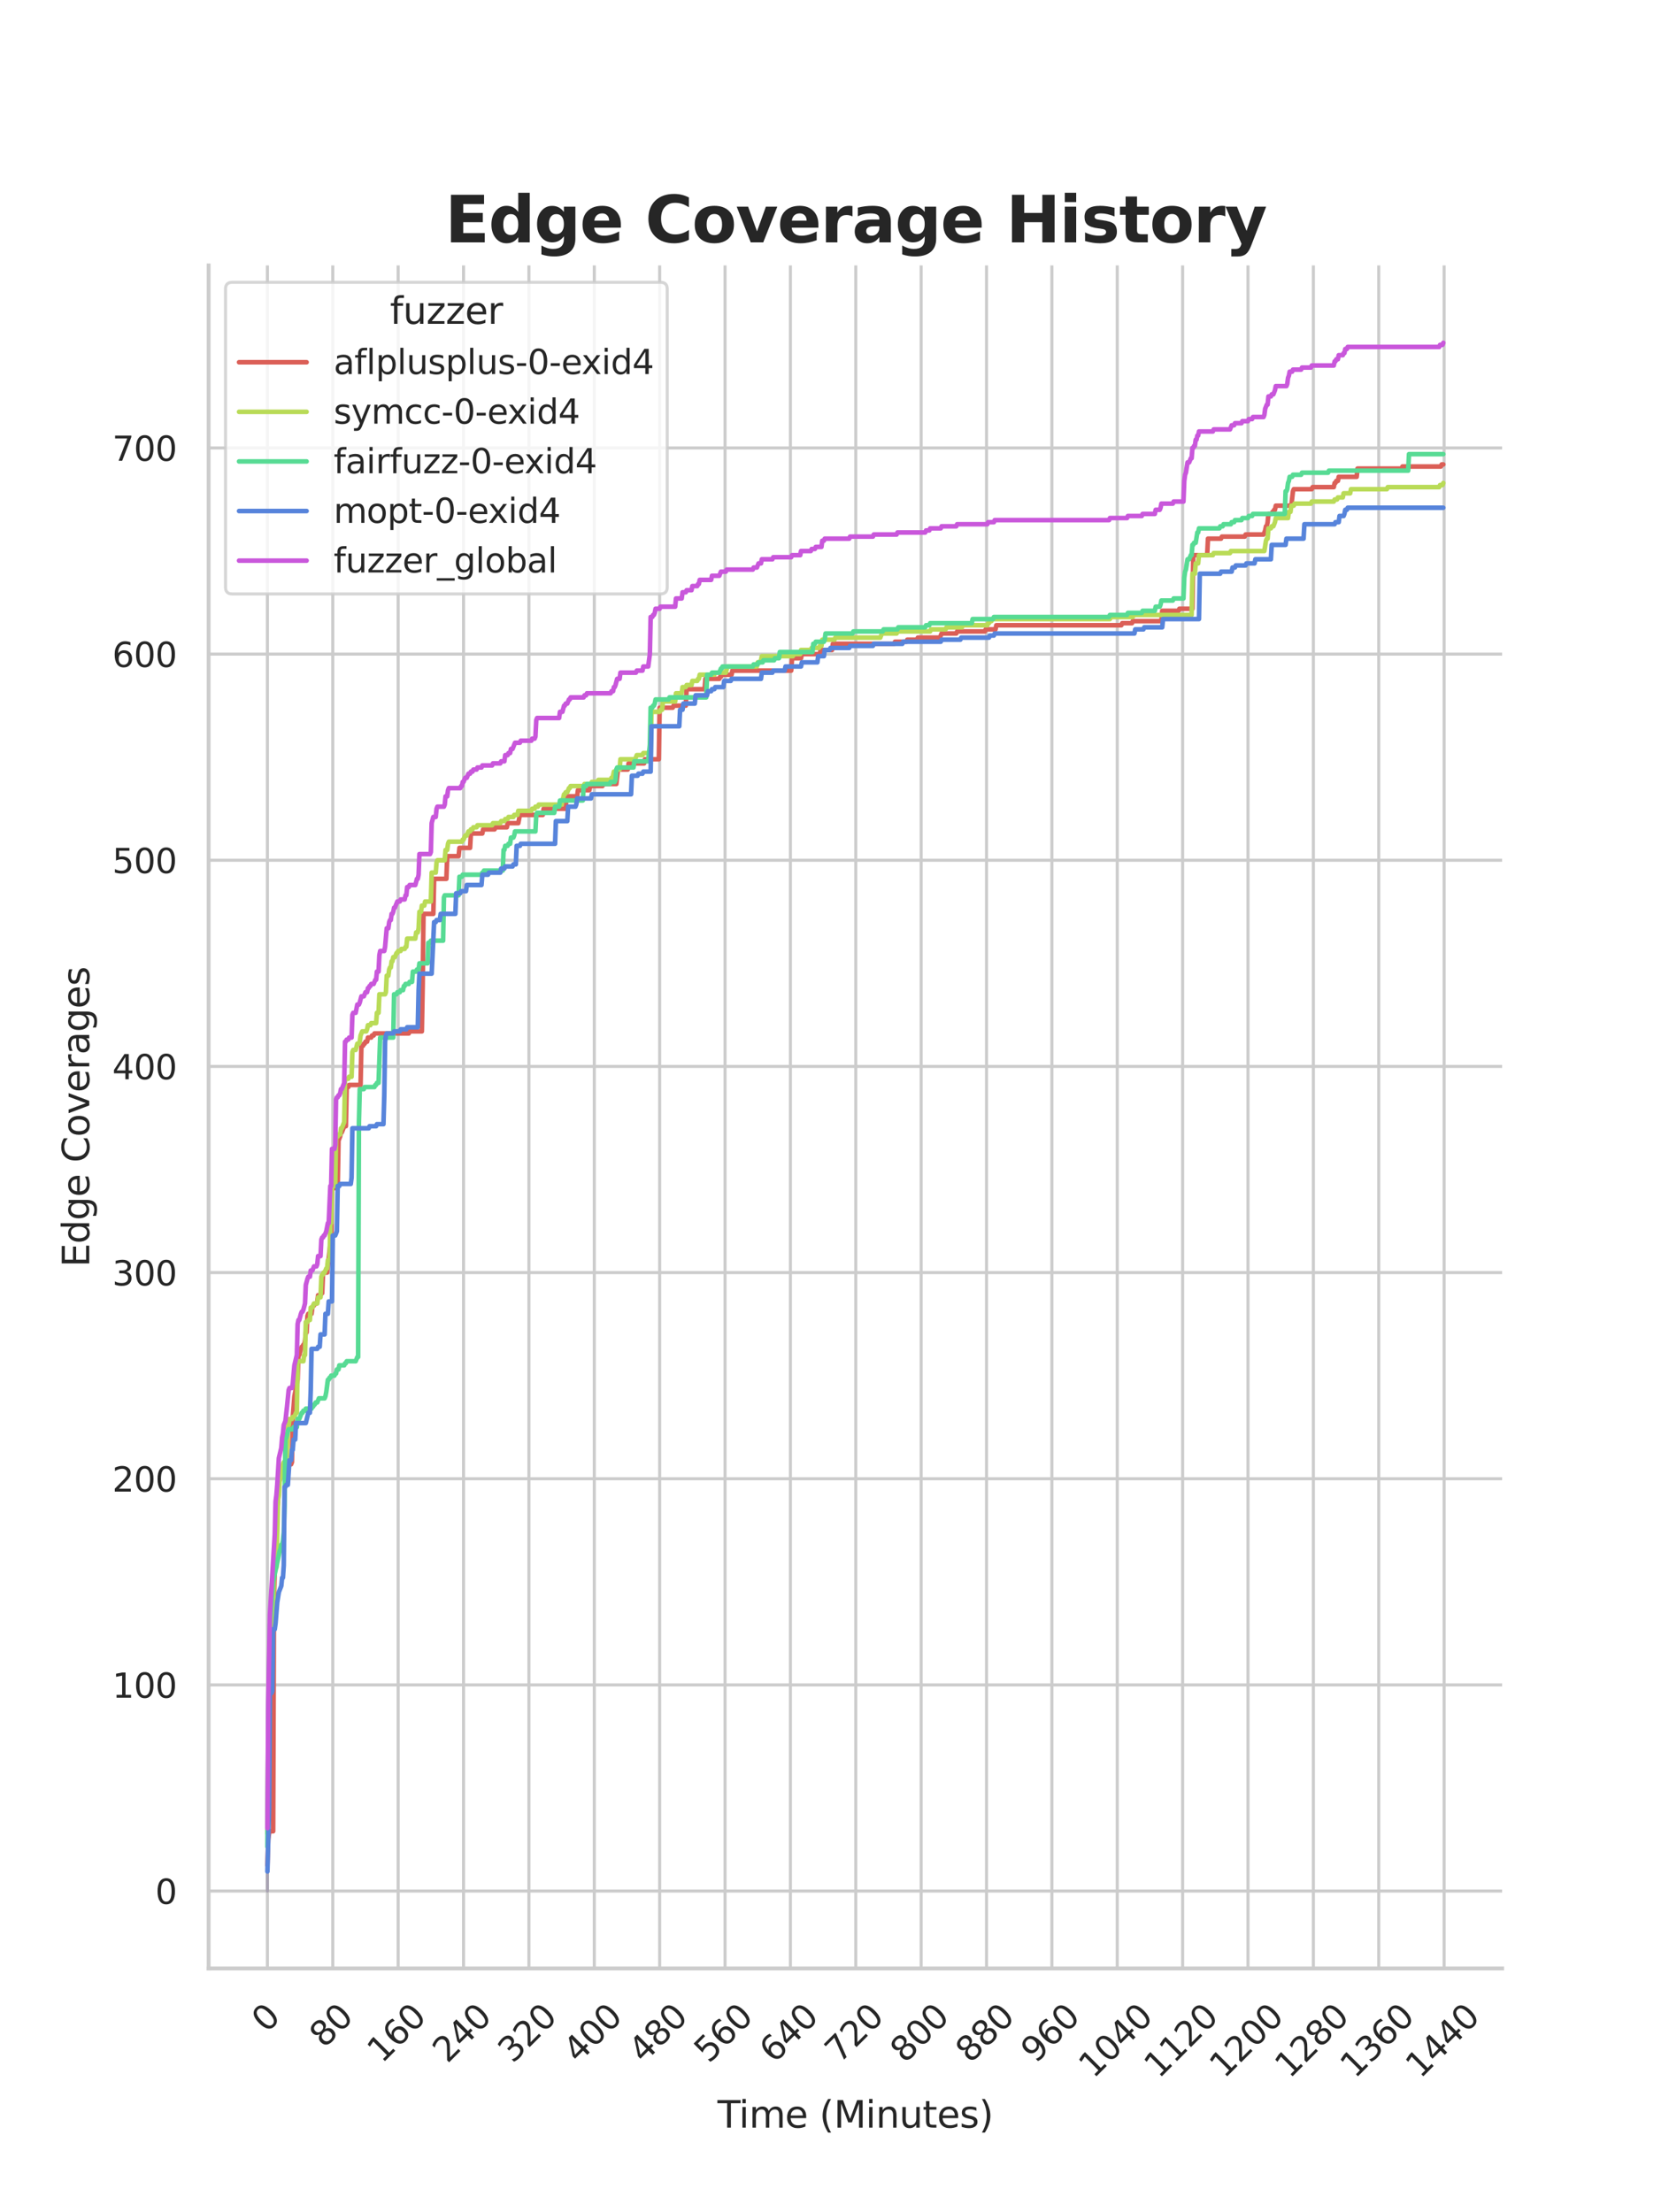 <?xml version="1.0" encoding="utf-8" standalone="no"?>
<!DOCTYPE svg PUBLIC "-//W3C//DTD SVG 1.1//EN"
  "http://www.w3.org/Graphics/SVG/1.1/DTD/svg11.dtd">
<svg xmlns:xlink="http://www.w3.org/1999/xlink" width="434.7pt" height="576pt" viewBox="0 0 434.7 576" xmlns="http://www.w3.org/2000/svg" version="1.1">
 <defs>
  <style type="text/css">*{stroke-linejoin: round; stroke-linecap: butt}</style>
 </defs>
 <g id="figure_1">
  <g id="patch_1">
   <path d="M 0 576 
L 434.7 576 
L 434.7 0 
L 0 0 
z
" style="fill: #ffffff"/>
  </g>
  <g id="axes_1">
   <g id="patch_2">
    <path d="M 54.337 512.64 
L 391.23 512.64 
L 391.23 69.12 
L 54.337 69.12 
z
" style="fill: #ffffff"/>
   </g>
   <g id="matplotlib.axis_1">
    <g id="xtick_1">
     <g id="line2d_1">
      <path d="M 69.651 512.64 
L 69.651 69.12 
" clip-path="url(#p3d9e289b45)" style="fill: none; stroke: #cccccc; stroke-width: 0.8; stroke-linecap: round"/>
     </g>
     <g id="text_1">
      <!-- 0 -->
      <g style="fill: #262626" transform="translate(69.388 529.627)rotate(-45)scale(0.088 -0.088)">
       <defs>
        <path id="DejaVuSans-30" d="M 2034 4250 
Q 1547 4250 1301 3770 
Q 1056 3291 1056 2328 
Q 1056 1369 1301 889 
Q 1547 409 2034 409 
Q 2525 409 2770 889 
Q 3016 1369 3016 2328 
Q 3016 3291 2770 3770 
Q 2525 4250 2034 4250 
z
M 2034 4750 
Q 2819 4750 3233 4129 
Q 3647 3509 3647 2328 
Q 3647 1150 3233 529 
Q 2819 -91 2034 -91 
Q 1250 -91 836 529 
Q 422 1150 422 2328 
Q 422 3509 836 4129 
Q 1250 4750 2034 4750 
z
" transform="scale(0.016)"/>
       </defs>
       <use xlink:href="#DejaVuSans-30"/>
      </g>
     </g>
    </g>
    <g id="xtick_2">
     <g id="line2d_2">
      <path d="M 86.677 512.64 
L 86.677 69.12 
" clip-path="url(#p3d9e289b45)" style="fill: none; stroke: #cccccc; stroke-width: 0.8; stroke-linecap: round"/>
     </g>
     <g id="text_2">
      <!-- 80 -->
      <g style="fill: #262626" transform="translate(84.435 533.586)rotate(-45)scale(0.088 -0.088)">
       <defs>
        <path id="DejaVuSans-38" d="M 2034 2216 
Q 1584 2216 1326 1975 
Q 1069 1734 1069 1313 
Q 1069 891 1326 650 
Q 1584 409 2034 409 
Q 2484 409 2743 651 
Q 3003 894 3003 1313 
Q 3003 1734 2745 1975 
Q 2488 2216 2034 2216 
z
M 1403 2484 
Q 997 2584 770 2862 
Q 544 3141 544 3541 
Q 544 4100 942 4425 
Q 1341 4750 2034 4750 
Q 2731 4750 3128 4425 
Q 3525 4100 3525 3541 
Q 3525 3141 3298 2862 
Q 3072 2584 2669 2484 
Q 3125 2378 3379 2068 
Q 3634 1759 3634 1313 
Q 3634 634 3220 271 
Q 2806 -91 2034 -91 
Q 1263 -91 848 271 
Q 434 634 434 1313 
Q 434 1759 690 2068 
Q 947 2378 1403 2484 
z
M 1172 3481 
Q 1172 3119 1398 2916 
Q 1625 2713 2034 2713 
Q 2441 2713 2670 2916 
Q 2900 3119 2900 3481 
Q 2900 3844 2670 4047 
Q 2441 4250 2034 4250 
Q 1625 4250 1398 4047 
Q 1172 3844 1172 3481 
z
" transform="scale(0.016)"/>
       </defs>
       <use xlink:href="#DejaVuSans-38"/>
       <use xlink:href="#DejaVuSans-30" x="63.623"/>
      </g>
     </g>
    </g>
    <g id="xtick_3">
     <g id="line2d_3">
      <path d="M 103.704 512.64 
L 103.704 69.12 
" clip-path="url(#p3d9e289b45)" style="fill: none; stroke: #cccccc; stroke-width: 0.8; stroke-linecap: round"/>
     </g>
     <g id="text_3">
      <!-- 160 -->
      <g style="fill: #262626" transform="translate(99.482 537.545)rotate(-45)scale(0.088 -0.088)">
       <defs>
        <path id="DejaVuSans-31" d="M 794 531 
L 1825 531 
L 1825 4091 
L 703 3866 
L 703 4441 
L 1819 4666 
L 2450 4666 
L 2450 531 
L 3481 531 
L 3481 0 
L 794 0 
L 794 531 
z
" transform="scale(0.016)"/>
        <path id="DejaVuSans-36" d="M 2113 2584 
Q 1688 2584 1439 2293 
Q 1191 2003 1191 1497 
Q 1191 994 1439 701 
Q 1688 409 2113 409 
Q 2538 409 2786 701 
Q 3034 994 3034 1497 
Q 3034 2003 2786 2293 
Q 2538 2584 2113 2584 
z
M 3366 4563 
L 3366 3988 
Q 3128 4100 2886 4159 
Q 2644 4219 2406 4219 
Q 1781 4219 1451 3797 
Q 1122 3375 1075 2522 
Q 1259 2794 1537 2939 
Q 1816 3084 2150 3084 
Q 2853 3084 3261 2657 
Q 3669 2231 3669 1497 
Q 3669 778 3244 343 
Q 2819 -91 2113 -91 
Q 1303 -91 875 529 
Q 447 1150 447 2328 
Q 447 3434 972 4092 
Q 1497 4750 2381 4750 
Q 2619 4750 2861 4703 
Q 3103 4656 3366 4563 
z
" transform="scale(0.016)"/>
       </defs>
       <use xlink:href="#DejaVuSans-31"/>
       <use xlink:href="#DejaVuSans-36" x="63.623"/>
       <use xlink:href="#DejaVuSans-30" x="127.246"/>
      </g>
     </g>
    </g>
    <g id="xtick_4">
     <g id="line2d_4">
      <path d="M 120.731 512.64 
L 120.731 69.12 
" clip-path="url(#p3d9e289b45)" style="fill: none; stroke: #cccccc; stroke-width: 0.8; stroke-linecap: round"/>
     </g>
     <g id="text_4">
      <!-- 240 -->
      <g style="fill: #262626" transform="translate(116.509 537.545)rotate(-45)scale(0.088 -0.088)">
       <defs>
        <path id="DejaVuSans-32" d="M 1228 531 
L 3431 531 
L 3431 0 
L 469 0 
L 469 531 
Q 828 903 1448 1529 
Q 2069 2156 2228 2338 
Q 2531 2678 2651 2914 
Q 2772 3150 2772 3378 
Q 2772 3750 2511 3984 
Q 2250 4219 1831 4219 
Q 1534 4219 1204 4116 
Q 875 4013 500 3803 
L 500 4441 
Q 881 4594 1212 4672 
Q 1544 4750 1819 4750 
Q 2544 4750 2975 4387 
Q 3406 4025 3406 3419 
Q 3406 3131 3298 2873 
Q 3191 2616 2906 2266 
Q 2828 2175 2409 1742 
Q 1991 1309 1228 531 
z
" transform="scale(0.016)"/>
        <path id="DejaVuSans-34" d="M 2419 4116 
L 825 1625 
L 2419 1625 
L 2419 4116 
z
M 2253 4666 
L 3047 4666 
L 3047 1625 
L 3713 1625 
L 3713 1100 
L 3047 1100 
L 3047 0 
L 2419 0 
L 2419 1100 
L 313 1100 
L 313 1709 
L 2253 4666 
z
" transform="scale(0.016)"/>
       </defs>
       <use xlink:href="#DejaVuSans-32"/>
       <use xlink:href="#DejaVuSans-34" x="63.623"/>
       <use xlink:href="#DejaVuSans-30" x="127.246"/>
      </g>
     </g>
    </g>
    <g id="xtick_5">
     <g id="line2d_5">
      <path d="M 137.757 512.64 
L 137.757 69.12 
" clip-path="url(#p3d9e289b45)" style="fill: none; stroke: #cccccc; stroke-width: 0.8; stroke-linecap: round"/>
     </g>
     <g id="text_5">
      <!-- 320 -->
      <g style="fill: #262626" transform="translate(133.536 537.545)rotate(-45)scale(0.088 -0.088)">
       <defs>
        <path id="DejaVuSans-33" d="M 2597 2516 
Q 3050 2419 3304 2112 
Q 3559 1806 3559 1356 
Q 3559 666 3084 287 
Q 2609 -91 1734 -91 
Q 1441 -91 1130 -33 
Q 819 25 488 141 
L 488 750 
Q 750 597 1062 519 
Q 1375 441 1716 441 
Q 2309 441 2620 675 
Q 2931 909 2931 1356 
Q 2931 1769 2642 2001 
Q 2353 2234 1838 2234 
L 1294 2234 
L 1294 2753 
L 1863 2753 
Q 2328 2753 2575 2939 
Q 2822 3125 2822 3475 
Q 2822 3834 2567 4026 
Q 2313 4219 1838 4219 
Q 1578 4219 1281 4162 
Q 984 4106 628 3988 
L 628 4550 
Q 988 4650 1302 4700 
Q 1616 4750 1894 4750 
Q 2613 4750 3031 4423 
Q 3450 4097 3450 3541 
Q 3450 3153 3228 2886 
Q 3006 2619 2597 2516 
z
" transform="scale(0.016)"/>
       </defs>
       <use xlink:href="#DejaVuSans-33"/>
       <use xlink:href="#DejaVuSans-32" x="63.623"/>
       <use xlink:href="#DejaVuSans-30" x="127.246"/>
      </g>
     </g>
    </g>
    <g id="xtick_6">
     <g id="line2d_6">
      <path d="M 154.784 512.64 
L 154.784 69.12 
" clip-path="url(#p3d9e289b45)" style="fill: none; stroke: #cccccc; stroke-width: 0.8; stroke-linecap: round"/>
     </g>
     <g id="text_6">
      <!-- 400 -->
      <g style="fill: #262626" transform="translate(150.562 537.545)rotate(-45)scale(0.088 -0.088)">
       <use xlink:href="#DejaVuSans-34"/>
       <use xlink:href="#DejaVuSans-30" x="63.623"/>
       <use xlink:href="#DejaVuSans-30" x="127.246"/>
      </g>
     </g>
    </g>
    <g id="xtick_7">
     <g id="line2d_7">
      <path d="M 171.81 512.64 
L 171.81 69.12 
" clip-path="url(#p3d9e289b45)" style="fill: none; stroke: #cccccc; stroke-width: 0.8; stroke-linecap: round"/>
     </g>
     <g id="text_7">
      <!-- 480 -->
      <g style="fill: #262626" transform="translate(167.589 537.545)rotate(-45)scale(0.088 -0.088)">
       <use xlink:href="#DejaVuSans-34"/>
       <use xlink:href="#DejaVuSans-38" x="63.623"/>
       <use xlink:href="#DejaVuSans-30" x="127.246"/>
      </g>
     </g>
    </g>
    <g id="xtick_8">
     <g id="line2d_8">
      <path d="M 188.837 512.64 
L 188.837 69.12 
" clip-path="url(#p3d9e289b45)" style="fill: none; stroke: #cccccc; stroke-width: 0.8; stroke-linecap: round"/>
     </g>
     <g id="text_8">
      <!-- 560 -->
      <g style="fill: #262626" transform="translate(184.615 537.545)rotate(-45)scale(0.088 -0.088)">
       <defs>
        <path id="DejaVuSans-35" d="M 691 4666 
L 3169 4666 
L 3169 4134 
L 1269 4134 
L 1269 2991 
Q 1406 3038 1543 3061 
Q 1681 3084 1819 3084 
Q 2600 3084 3056 2656 
Q 3513 2228 3513 1497 
Q 3513 744 3044 326 
Q 2575 -91 1722 -91 
Q 1428 -91 1123 -41 
Q 819 9 494 109 
L 494 744 
Q 775 591 1075 516 
Q 1375 441 1709 441 
Q 2250 441 2565 725 
Q 2881 1009 2881 1497 
Q 2881 1984 2565 2268 
Q 2250 2553 1709 2553 
Q 1456 2553 1204 2497 
Q 953 2441 691 2322 
L 691 4666 
z
" transform="scale(0.016)"/>
       </defs>
       <use xlink:href="#DejaVuSans-35"/>
       <use xlink:href="#DejaVuSans-36" x="63.623"/>
       <use xlink:href="#DejaVuSans-30" x="127.246"/>
      </g>
     </g>
    </g>
    <g id="xtick_9">
     <g id="line2d_9">
      <path d="M 205.864 512.64 
L 205.864 69.12 
" clip-path="url(#p3d9e289b45)" style="fill: none; stroke: #cccccc; stroke-width: 0.8; stroke-linecap: round"/>
     </g>
     <g id="text_9">
      <!-- 640 -->
      <g style="fill: #262626" transform="translate(201.642 537.545)rotate(-45)scale(0.088 -0.088)">
       <use xlink:href="#DejaVuSans-36"/>
       <use xlink:href="#DejaVuSans-34" x="63.623"/>
       <use xlink:href="#DejaVuSans-30" x="127.246"/>
      </g>
     </g>
    </g>
    <g id="xtick_10">
     <g id="line2d_10">
      <path d="M 222.89 512.64 
L 222.89 69.12 
" clip-path="url(#p3d9e289b45)" style="fill: none; stroke: #cccccc; stroke-width: 0.8; stroke-linecap: round"/>
     </g>
     <g id="text_10">
      <!-- 720 -->
      <g style="fill: #262626" transform="translate(218.669 537.545)rotate(-45)scale(0.088 -0.088)">
       <defs>
        <path id="DejaVuSans-37" d="M 525 4666 
L 3525 4666 
L 3525 4397 
L 1831 0 
L 1172 0 
L 2766 4134 
L 525 4134 
L 525 4666 
z
" transform="scale(0.016)"/>
       </defs>
       <use xlink:href="#DejaVuSans-37"/>
       <use xlink:href="#DejaVuSans-32" x="63.623"/>
       <use xlink:href="#DejaVuSans-30" x="127.246"/>
      </g>
     </g>
    </g>
    <g id="xtick_11">
     <g id="line2d_11">
      <path d="M 239.917 512.64 
L 239.917 69.12 
" clip-path="url(#p3d9e289b45)" style="fill: none; stroke: #cccccc; stroke-width: 0.8; stroke-linecap: round"/>
     </g>
     <g id="text_11">
      <!-- 800 -->
      <g style="fill: #262626" transform="translate(235.695 537.545)rotate(-45)scale(0.088 -0.088)">
       <use xlink:href="#DejaVuSans-38"/>
       <use xlink:href="#DejaVuSans-30" x="63.623"/>
       <use xlink:href="#DejaVuSans-30" x="127.246"/>
      </g>
     </g>
    </g>
    <g id="xtick_12">
     <g id="line2d_12">
      <path d="M 256.943 512.64 
L 256.943 69.12 
" clip-path="url(#p3d9e289b45)" style="fill: none; stroke: #cccccc; stroke-width: 0.8; stroke-linecap: round"/>
     </g>
     <g id="text_12">
      <!-- 880 -->
      <g style="fill: #262626" transform="translate(252.722 537.545)rotate(-45)scale(0.088 -0.088)">
       <use xlink:href="#DejaVuSans-38"/>
       <use xlink:href="#DejaVuSans-38" x="63.623"/>
       <use xlink:href="#DejaVuSans-30" x="127.246"/>
      </g>
     </g>
    </g>
    <g id="xtick_13">
     <g id="line2d_13">
      <path d="M 273.97 512.64 
L 273.97 69.12 
" clip-path="url(#p3d9e289b45)" style="fill: none; stroke: #cccccc; stroke-width: 0.8; stroke-linecap: round"/>
     </g>
     <g id="text_13">
      <!-- 960 -->
      <g style="fill: #262626" transform="translate(269.748 537.545)rotate(-45)scale(0.088 -0.088)">
       <defs>
        <path id="DejaVuSans-39" d="M 703 97 
L 703 672 
Q 941 559 1184 500 
Q 1428 441 1663 441 
Q 2288 441 2617 861 
Q 2947 1281 2994 2138 
Q 2813 1869 2534 1725 
Q 2256 1581 1919 1581 
Q 1219 1581 811 2004 
Q 403 2428 403 3163 
Q 403 3881 828 4315 
Q 1253 4750 1959 4750 
Q 2769 4750 3195 4129 
Q 3622 3509 3622 2328 
Q 3622 1225 3098 567 
Q 2575 -91 1691 -91 
Q 1453 -91 1209 -44 
Q 966 3 703 97 
z
M 1959 2075 
Q 2384 2075 2632 2365 
Q 2881 2656 2881 3163 
Q 2881 3666 2632 3958 
Q 2384 4250 1959 4250 
Q 1534 4250 1286 3958 
Q 1038 3666 1038 3163 
Q 1038 2656 1286 2365 
Q 1534 2075 1959 2075 
z
" transform="scale(0.016)"/>
       </defs>
       <use xlink:href="#DejaVuSans-39"/>
       <use xlink:href="#DejaVuSans-36" x="63.623"/>
       <use xlink:href="#DejaVuSans-30" x="127.246"/>
      </g>
     </g>
    </g>
    <g id="xtick_14">
     <g id="line2d_14">
      <path d="M 290.997 512.64 
L 290.997 69.12 
" clip-path="url(#p3d9e289b45)" style="fill: none; stroke: #cccccc; stroke-width: 0.8; stroke-linecap: round"/>
     </g>
     <g id="text_14">
      <!-- 1040 -->
      <g style="fill: #262626" transform="translate(284.795 541.505)rotate(-45)scale(0.088 -0.088)">
       <use xlink:href="#DejaVuSans-31"/>
       <use xlink:href="#DejaVuSans-30" x="63.623"/>
       <use xlink:href="#DejaVuSans-34" x="127.246"/>
       <use xlink:href="#DejaVuSans-30" x="190.869"/>
      </g>
     </g>
    </g>
    <g id="xtick_15">
     <g id="line2d_15">
      <path d="M 308.023 512.64 
L 308.023 69.12 
" clip-path="url(#p3d9e289b45)" style="fill: none; stroke: #cccccc; stroke-width: 0.8; stroke-linecap: round"/>
     </g>
     <g id="text_15">
      <!-- 1120 -->
      <g style="fill: #262626" transform="translate(301.822 541.505)rotate(-45)scale(0.088 -0.088)">
       <use xlink:href="#DejaVuSans-31"/>
       <use xlink:href="#DejaVuSans-31" x="63.623"/>
       <use xlink:href="#DejaVuSans-32" x="127.246"/>
       <use xlink:href="#DejaVuSans-30" x="190.869"/>
      </g>
     </g>
    </g>
    <g id="xtick_16">
     <g id="line2d_16">
      <path d="M 325.05 512.64 
L 325.05 69.12 
" clip-path="url(#p3d9e289b45)" style="fill: none; stroke: #cccccc; stroke-width: 0.8; stroke-linecap: round"/>
     </g>
     <g id="text_16">
      <!-- 1200 -->
      <g style="fill: #262626" transform="translate(318.849 541.505)rotate(-45)scale(0.088 -0.088)">
       <use xlink:href="#DejaVuSans-31"/>
       <use xlink:href="#DejaVuSans-32" x="63.623"/>
       <use xlink:href="#DejaVuSans-30" x="127.246"/>
       <use xlink:href="#DejaVuSans-30" x="190.869"/>
      </g>
     </g>
    </g>
    <g id="xtick_17">
     <g id="line2d_17">
      <path d="M 342.076 512.64 
L 342.076 69.12 
" clip-path="url(#p3d9e289b45)" style="fill: none; stroke: #cccccc; stroke-width: 0.8; stroke-linecap: round"/>
     </g>
     <g id="text_17">
      <!-- 1280 -->
      <g style="fill: #262626" transform="translate(335.875 541.505)rotate(-45)scale(0.088 -0.088)">
       <use xlink:href="#DejaVuSans-31"/>
       <use xlink:href="#DejaVuSans-32" x="63.623"/>
       <use xlink:href="#DejaVuSans-38" x="127.246"/>
       <use xlink:href="#DejaVuSans-30" x="190.869"/>
      </g>
     </g>
    </g>
    <g id="xtick_18">
     <g id="line2d_18">
      <path d="M 359.103 512.64 
L 359.103 69.12 
" clip-path="url(#p3d9e289b45)" style="fill: none; stroke: #cccccc; stroke-width: 0.8; stroke-linecap: round"/>
     </g>
     <g id="text_18">
      <!-- 1360 -->
      <g style="fill: #262626" transform="translate(352.902 541.505)rotate(-45)scale(0.088 -0.088)">
       <use xlink:href="#DejaVuSans-31"/>
       <use xlink:href="#DejaVuSans-33" x="63.623"/>
       <use xlink:href="#DejaVuSans-36" x="127.246"/>
       <use xlink:href="#DejaVuSans-30" x="190.869"/>
      </g>
     </g>
    </g>
    <g id="xtick_19">
     <g id="line2d_19">
      <path d="M 376.13 512.64 
L 376.13 69.12 
" clip-path="url(#p3d9e289b45)" style="fill: none; stroke: #cccccc; stroke-width: 0.8; stroke-linecap: round"/>
     </g>
     <g id="text_19">
      <!-- 1440 -->
      <g style="fill: #262626" transform="translate(369.928 541.505)rotate(-45)scale(0.088 -0.088)">
       <use xlink:href="#DejaVuSans-31"/>
       <use xlink:href="#DejaVuSans-34" x="63.623"/>
       <use xlink:href="#DejaVuSans-34" x="127.246"/>
       <use xlink:href="#DejaVuSans-30" x="190.869"/>
      </g>
     </g>
    </g>
    <g id="text_20">
     <!-- Time (Minutes) -->
     <g style="fill: #262626" transform="translate(186.874 554.093)scale(0.096 -0.096)">
      <defs>
       <path id="DejaVuSans-54" d="M -19 4666 
L 3928 4666 
L 3928 4134 
L 2272 4134 
L 2272 0 
L 1638 0 
L 1638 4134 
L -19 4134 
L -19 4666 
z
" transform="scale(0.016)"/>
       <path id="DejaVuSans-69" d="M 603 3500 
L 1178 3500 
L 1178 0 
L 603 0 
L 603 3500 
z
M 603 4863 
L 1178 4863 
L 1178 4134 
L 603 4134 
L 603 4863 
z
" transform="scale(0.016)"/>
       <path id="DejaVuSans-6d" d="M 3328 2828 
Q 3544 3216 3844 3400 
Q 4144 3584 4550 3584 
Q 5097 3584 5394 3201 
Q 5691 2819 5691 2113 
L 5691 0 
L 5113 0 
L 5113 2094 
Q 5113 2597 4934 2840 
Q 4756 3084 4391 3084 
Q 3944 3084 3684 2787 
Q 3425 2491 3425 1978 
L 3425 0 
L 2847 0 
L 2847 2094 
Q 2847 2600 2669 2842 
Q 2491 3084 2119 3084 
Q 1678 3084 1418 2786 
Q 1159 2488 1159 1978 
L 1159 0 
L 581 0 
L 581 3500 
L 1159 3500 
L 1159 2956 
Q 1356 3278 1631 3431 
Q 1906 3584 2284 3584 
Q 2666 3584 2933 3390 
Q 3200 3197 3328 2828 
z
" transform="scale(0.016)"/>
       <path id="DejaVuSans-65" d="M 3597 1894 
L 3597 1613 
L 953 1613 
Q 991 1019 1311 708 
Q 1631 397 2203 397 
Q 2534 397 2845 478 
Q 3156 559 3463 722 
L 3463 178 
Q 3153 47 2828 -22 
Q 2503 -91 2169 -91 
Q 1331 -91 842 396 
Q 353 884 353 1716 
Q 353 2575 817 3079 
Q 1281 3584 2069 3584 
Q 2775 3584 3186 3129 
Q 3597 2675 3597 1894 
z
M 3022 2063 
Q 3016 2534 2758 2815 
Q 2500 3097 2075 3097 
Q 1594 3097 1305 2825 
Q 1016 2553 972 2059 
L 3022 2063 
z
" transform="scale(0.016)"/>
       <path id="DejaVuSans-20" transform="scale(0.016)"/>
       <path id="DejaVuSans-28" d="M 1984 4856 
Q 1566 4138 1362 3434 
Q 1159 2731 1159 2009 
Q 1159 1288 1364 580 
Q 1569 -128 1984 -844 
L 1484 -844 
Q 1016 -109 783 600 
Q 550 1309 550 2009 
Q 550 2706 781 3412 
Q 1013 4119 1484 4856 
L 1984 4856 
z
" transform="scale(0.016)"/>
       <path id="DejaVuSans-4d" d="M 628 4666 
L 1569 4666 
L 2759 1491 
L 3956 4666 
L 4897 4666 
L 4897 0 
L 4281 0 
L 4281 4097 
L 3078 897 
L 2444 897 
L 1241 4097 
L 1241 0 
L 628 0 
L 628 4666 
z
" transform="scale(0.016)"/>
       <path id="DejaVuSans-6e" d="M 3513 2113 
L 3513 0 
L 2938 0 
L 2938 2094 
Q 2938 2591 2744 2837 
Q 2550 3084 2163 3084 
Q 1697 3084 1428 2787 
Q 1159 2491 1159 1978 
L 1159 0 
L 581 0 
L 581 3500 
L 1159 3500 
L 1159 2956 
Q 1366 3272 1645 3428 
Q 1925 3584 2291 3584 
Q 2894 3584 3203 3211 
Q 3513 2838 3513 2113 
z
" transform="scale(0.016)"/>
       <path id="DejaVuSans-75" d="M 544 1381 
L 544 3500 
L 1119 3500 
L 1119 1403 
Q 1119 906 1312 657 
Q 1506 409 1894 409 
Q 2359 409 2629 706 
Q 2900 1003 2900 1516 
L 2900 3500 
L 3475 3500 
L 3475 0 
L 2900 0 
L 2900 538 
Q 2691 219 2414 64 
Q 2138 -91 1772 -91 
Q 1169 -91 856 284 
Q 544 659 544 1381 
z
M 1991 3584 
L 1991 3584 
z
" transform="scale(0.016)"/>
       <path id="DejaVuSans-74" d="M 1172 4494 
L 1172 3500 
L 2356 3500 
L 2356 3053 
L 1172 3053 
L 1172 1153 
Q 1172 725 1289 603 
Q 1406 481 1766 481 
L 2356 481 
L 2356 0 
L 1766 0 
Q 1100 0 847 248 
Q 594 497 594 1153 
L 594 3053 
L 172 3053 
L 172 3500 
L 594 3500 
L 594 4494 
L 1172 4494 
z
" transform="scale(0.016)"/>
       <path id="DejaVuSans-73" d="M 2834 3397 
L 2834 2853 
Q 2591 2978 2328 3040 
Q 2066 3103 1784 3103 
Q 1356 3103 1142 2972 
Q 928 2841 928 2578 
Q 928 2378 1081 2264 
Q 1234 2150 1697 2047 
L 1894 2003 
Q 2506 1872 2764 1633 
Q 3022 1394 3022 966 
Q 3022 478 2636 193 
Q 2250 -91 1575 -91 
Q 1294 -91 989 -36 
Q 684 19 347 128 
L 347 722 
Q 666 556 975 473 
Q 1284 391 1588 391 
Q 1994 391 2212 530 
Q 2431 669 2431 922 
Q 2431 1156 2273 1281 
Q 2116 1406 1581 1522 
L 1381 1569 
Q 847 1681 609 1914 
Q 372 2147 372 2553 
Q 372 3047 722 3315 
Q 1072 3584 1716 3584 
Q 2034 3584 2315 3537 
Q 2597 3491 2834 3397 
z
" transform="scale(0.016)"/>
       <path id="DejaVuSans-29" d="M 513 4856 
L 1013 4856 
Q 1481 4119 1714 3412 
Q 1947 2706 1947 2009 
Q 1947 1309 1714 600 
Q 1481 -109 1013 -844 
L 513 -844 
Q 928 -128 1133 580 
Q 1338 1288 1338 2009 
Q 1338 2731 1133 3434 
Q 928 4138 513 4856 
z
" transform="scale(0.016)"/>
      </defs>
      <use xlink:href="#DejaVuSans-54"/>
      <use xlink:href="#DejaVuSans-69" x="57.959"/>
      <use xlink:href="#DejaVuSans-6d" x="85.742"/>
      <use xlink:href="#DejaVuSans-65" x="183.154"/>
      <use xlink:href="#DejaVuSans-20" x="244.678"/>
      <use xlink:href="#DejaVuSans-28" x="276.465"/>
      <use xlink:href="#DejaVuSans-4d" x="315.479"/>
      <use xlink:href="#DejaVuSans-69" x="401.758"/>
      <use xlink:href="#DejaVuSans-6e" x="429.541"/>
      <use xlink:href="#DejaVuSans-75" x="492.92"/>
      <use xlink:href="#DejaVuSans-74" x="556.299"/>
      <use xlink:href="#DejaVuSans-65" x="595.508"/>
      <use xlink:href="#DejaVuSans-73" x="657.031"/>
      <use xlink:href="#DejaVuSans-29" x="709.131"/>
     </g>
    </g>
   </g>
   <g id="matplotlib.axis_2">
    <g id="ytick_1">
     <g id="line2d_20">
      <path d="M 54.337 492.48 
L 391.23 492.48 
" clip-path="url(#p3d9e289b45)" style="fill: none; stroke: #cccccc; stroke-width: 0.8; stroke-linecap: round"/>
     </g>
     <g id="text_21">
      <!-- 0 -->
      <g style="fill: #262626" transform="translate(40.438 495.823)scale(0.088 -0.088)">
       <use xlink:href="#DejaVuSans-30"/>
      </g>
     </g>
    </g>
    <g id="ytick_2">
     <g id="line2d_21">
      <path d="M 54.337 438.792 
L 391.23 438.792 
" clip-path="url(#p3d9e289b45)" style="fill: none; stroke: #cccccc; stroke-width: 0.8; stroke-linecap: round"/>
     </g>
     <g id="text_22">
      <!-- 100 -->
      <g style="fill: #262626" transform="translate(29.241 442.135)scale(0.088 -0.088)">
       <use xlink:href="#DejaVuSans-31"/>
       <use xlink:href="#DejaVuSans-30" x="63.623"/>
       <use xlink:href="#DejaVuSans-30" x="127.246"/>
      </g>
     </g>
    </g>
    <g id="ytick_3">
     <g id="line2d_22">
      <path d="M 54.337 385.103 
L 391.23 385.103 
" clip-path="url(#p3d9e289b45)" style="fill: none; stroke: #cccccc; stroke-width: 0.8; stroke-linecap: round"/>
     </g>
     <g id="text_23">
      <!-- 200 -->
      <g style="fill: #262626" transform="translate(29.241 388.446)scale(0.088 -0.088)">
       <use xlink:href="#DejaVuSans-32"/>
       <use xlink:href="#DejaVuSans-30" x="63.623"/>
       <use xlink:href="#DejaVuSans-30" x="127.246"/>
      </g>
     </g>
    </g>
    <g id="ytick_4">
     <g id="line2d_23">
      <path d="M 54.337 331.415 
L 391.23 331.415 
" clip-path="url(#p3d9e289b45)" style="fill: none; stroke: #cccccc; stroke-width: 0.8; stroke-linecap: round"/>
     </g>
     <g id="text_24">
      <!-- 300 -->
      <g style="fill: #262626" transform="translate(29.241 334.758)scale(0.088 -0.088)">
       <use xlink:href="#DejaVuSans-33"/>
       <use xlink:href="#DejaVuSans-30" x="63.623"/>
       <use xlink:href="#DejaVuSans-30" x="127.246"/>
      </g>
     </g>
    </g>
    <g id="ytick_5">
     <g id="line2d_24">
      <path d="M 54.337 277.726 
L 391.23 277.726 
" clip-path="url(#p3d9e289b45)" style="fill: none; stroke: #cccccc; stroke-width: 0.8; stroke-linecap: round"/>
     </g>
     <g id="text_25">
      <!-- 400 -->
      <g style="fill: #262626" transform="translate(29.241 281.07)scale(0.088 -0.088)">
       <use xlink:href="#DejaVuSans-34"/>
       <use xlink:href="#DejaVuSans-30" x="63.623"/>
       <use xlink:href="#DejaVuSans-30" x="127.246"/>
      </g>
     </g>
    </g>
    <g id="ytick_6">
     <g id="line2d_25">
      <path d="M 54.337 224.038 
L 391.23 224.038 
" clip-path="url(#p3d9e289b45)" style="fill: none; stroke: #cccccc; stroke-width: 0.8; stroke-linecap: round"/>
     </g>
     <g id="text_26">
      <!-- 500 -->
      <g style="fill: #262626" transform="translate(29.241 227.381)scale(0.088 -0.088)">
       <use xlink:href="#DejaVuSans-35"/>
       <use xlink:href="#DejaVuSans-30" x="63.623"/>
       <use xlink:href="#DejaVuSans-30" x="127.246"/>
      </g>
     </g>
    </g>
    <g id="ytick_7">
     <g id="line2d_26">
      <path d="M 54.337 170.35 
L 391.23 170.35 
" clip-path="url(#p3d9e289b45)" style="fill: none; stroke: #cccccc; stroke-width: 0.8; stroke-linecap: round"/>
     </g>
     <g id="text_27">
      <!-- 600 -->
      <g style="fill: #262626" transform="translate(29.241 173.693)scale(0.088 -0.088)">
       <use xlink:href="#DejaVuSans-36"/>
       <use xlink:href="#DejaVuSans-30" x="63.623"/>
       <use xlink:href="#DejaVuSans-30" x="127.246"/>
      </g>
     </g>
    </g>
    <g id="ytick_8">
     <g id="line2d_27">
      <path d="M 54.337 116.661 
L 391.23 116.661 
" clip-path="url(#p3d9e289b45)" style="fill: none; stroke: #cccccc; stroke-width: 0.8; stroke-linecap: round"/>
     </g>
     <g id="text_28">
      <!-- 700 -->
      <g style="fill: #262626" transform="translate(29.241 120.004)scale(0.088 -0.088)">
       <use xlink:href="#DejaVuSans-37"/>
       <use xlink:href="#DejaVuSans-30" x="63.623"/>
       <use xlink:href="#DejaVuSans-30" x="127.246"/>
      </g>
     </g>
    </g>
    <g id="text_29">
     <!-- Edge Coverages -->
     <g style="fill: #262626" transform="translate(23.244 329.986)rotate(-90)scale(0.096 -0.096)">
      <defs>
       <path id="DejaVuSans-45" d="M 628 4666 
L 3578 4666 
L 3578 4134 
L 1259 4134 
L 1259 2753 
L 3481 2753 
L 3481 2222 
L 1259 2222 
L 1259 531 
L 3634 531 
L 3634 0 
L 628 0 
L 628 4666 
z
" transform="scale(0.016)"/>
       <path id="DejaVuSans-64" d="M 2906 2969 
L 2906 4863 
L 3481 4863 
L 3481 0 
L 2906 0 
L 2906 525 
Q 2725 213 2448 61 
Q 2172 -91 1784 -91 
Q 1150 -91 751 415 
Q 353 922 353 1747 
Q 353 2572 751 3078 
Q 1150 3584 1784 3584 
Q 2172 3584 2448 3432 
Q 2725 3281 2906 2969 
z
M 947 1747 
Q 947 1113 1208 752 
Q 1469 391 1925 391 
Q 2381 391 2643 752 
Q 2906 1113 2906 1747 
Q 2906 2381 2643 2742 
Q 2381 3103 1925 3103 
Q 1469 3103 1208 2742 
Q 947 2381 947 1747 
z
" transform="scale(0.016)"/>
       <path id="DejaVuSans-67" d="M 2906 1791 
Q 2906 2416 2648 2759 
Q 2391 3103 1925 3103 
Q 1463 3103 1205 2759 
Q 947 2416 947 1791 
Q 947 1169 1205 825 
Q 1463 481 1925 481 
Q 2391 481 2648 825 
Q 2906 1169 2906 1791 
z
M 3481 434 
Q 3481 -459 3084 -895 
Q 2688 -1331 1869 -1331 
Q 1566 -1331 1297 -1286 
Q 1028 -1241 775 -1147 
L 775 -588 
Q 1028 -725 1275 -790 
Q 1522 -856 1778 -856 
Q 2344 -856 2625 -561 
Q 2906 -266 2906 331 
L 2906 616 
Q 2728 306 2450 153 
Q 2172 0 1784 0 
Q 1141 0 747 490 
Q 353 981 353 1791 
Q 353 2603 747 3093 
Q 1141 3584 1784 3584 
Q 2172 3584 2450 3431 
Q 2728 3278 2906 2969 
L 2906 3500 
L 3481 3500 
L 3481 434 
z
" transform="scale(0.016)"/>
       <path id="DejaVuSans-43" d="M 4122 4306 
L 4122 3641 
Q 3803 3938 3442 4084 
Q 3081 4231 2675 4231 
Q 1875 4231 1450 3742 
Q 1025 3253 1025 2328 
Q 1025 1406 1450 917 
Q 1875 428 2675 428 
Q 3081 428 3442 575 
Q 3803 722 4122 1019 
L 4122 359 
Q 3791 134 3420 21 
Q 3050 -91 2638 -91 
Q 1578 -91 968 557 
Q 359 1206 359 2328 
Q 359 3453 968 4101 
Q 1578 4750 2638 4750 
Q 3056 4750 3426 4639 
Q 3797 4528 4122 4306 
z
" transform="scale(0.016)"/>
       <path id="DejaVuSans-6f" d="M 1959 3097 
Q 1497 3097 1228 2736 
Q 959 2375 959 1747 
Q 959 1119 1226 758 
Q 1494 397 1959 397 
Q 2419 397 2687 759 
Q 2956 1122 2956 1747 
Q 2956 2369 2687 2733 
Q 2419 3097 1959 3097 
z
M 1959 3584 
Q 2709 3584 3137 3096 
Q 3566 2609 3566 1747 
Q 3566 888 3137 398 
Q 2709 -91 1959 -91 
Q 1206 -91 779 398 
Q 353 888 353 1747 
Q 353 2609 779 3096 
Q 1206 3584 1959 3584 
z
" transform="scale(0.016)"/>
       <path id="DejaVuSans-76" d="M 191 3500 
L 800 3500 
L 1894 563 
L 2988 3500 
L 3597 3500 
L 2284 0 
L 1503 0 
L 191 3500 
z
" transform="scale(0.016)"/>
       <path id="DejaVuSans-72" d="M 2631 2963 
Q 2534 3019 2420 3045 
Q 2306 3072 2169 3072 
Q 1681 3072 1420 2755 
Q 1159 2438 1159 1844 
L 1159 0 
L 581 0 
L 581 3500 
L 1159 3500 
L 1159 2956 
Q 1341 3275 1631 3429 
Q 1922 3584 2338 3584 
Q 2397 3584 2469 3576 
Q 2541 3569 2628 3553 
L 2631 2963 
z
" transform="scale(0.016)"/>
       <path id="DejaVuSans-61" d="M 2194 1759 
Q 1497 1759 1228 1600 
Q 959 1441 959 1056 
Q 959 750 1161 570 
Q 1363 391 1709 391 
Q 2188 391 2477 730 
Q 2766 1069 2766 1631 
L 2766 1759 
L 2194 1759 
z
M 3341 1997 
L 3341 0 
L 2766 0 
L 2766 531 
Q 2569 213 2275 61 
Q 1981 -91 1556 -91 
Q 1019 -91 701 211 
Q 384 513 384 1019 
Q 384 1609 779 1909 
Q 1175 2209 1959 2209 
L 2766 2209 
L 2766 2266 
Q 2766 2663 2505 2880 
Q 2244 3097 1772 3097 
Q 1472 3097 1187 3025 
Q 903 2953 641 2809 
L 641 3341 
Q 956 3463 1253 3523 
Q 1550 3584 1831 3584 
Q 2591 3584 2966 3190 
Q 3341 2797 3341 1997 
z
" transform="scale(0.016)"/>
      </defs>
      <use xlink:href="#DejaVuSans-45"/>
      <use xlink:href="#DejaVuSans-64" x="63.184"/>
      <use xlink:href="#DejaVuSans-67" x="126.66"/>
      <use xlink:href="#DejaVuSans-65" x="190.137"/>
      <use xlink:href="#DejaVuSans-20" x="251.66"/>
      <use xlink:href="#DejaVuSans-43" x="283.447"/>
      <use xlink:href="#DejaVuSans-6f" x="353.271"/>
      <use xlink:href="#DejaVuSans-76" x="414.453"/>
      <use xlink:href="#DejaVuSans-65" x="473.633"/>
      <use xlink:href="#DejaVuSans-72" x="535.156"/>
      <use xlink:href="#DejaVuSans-61" x="576.27"/>
      <use xlink:href="#DejaVuSans-67" x="637.549"/>
      <use xlink:href="#DejaVuSans-65" x="701.025"/>
      <use xlink:href="#DejaVuSans-73" x="762.549"/>
     </g>
    </g>
   </g>
   <g id="PolyCollection_1">
    <defs>
     <path id="m32e2eca68c" d="M 69.651 -96.942 
L 69.651 -83.52 
L 69.651 -96.942 
L 69.651 -96.942 
z
" style="stroke: #db5f57; stroke-opacity: 0.2; stroke-width: 0.8"/>
    </defs>
    <g clip-path="url(#p3d9e289b45)">
     <use xlink:href="#m32e2eca68c" x="0" y="576" style="fill: #db5f57; fill-opacity: 0.2; stroke: #db5f57; stroke-opacity: 0.2; stroke-width: 0.8"/>
    </g>
   </g>
   <g id="PolyCollection_2">
    <defs>
     <path id="m20d6839ec2" d="M 69.651 -113.586 
L 69.651 -83.52 
L 69.651 -113.586 
L 69.651 -113.586 
z
" style="stroke: #b9db57; stroke-opacity: 0.2; stroke-width: 0.8"/>
    </defs>
    <g clip-path="url(#p3d9e289b45)">
     <use xlink:href="#m20d6839ec2" x="0" y="576" style="fill: #b9db57; fill-opacity: 0.2; stroke: #b9db57; stroke-opacity: 0.2; stroke-width: 0.8"/>
    </g>
   </g>
   <g id="PolyCollection_3">
    <defs>
     <path id="m3fe61c8a59" d="M 69.651 -106.606 
L 69.651 -83.52 
L 69.651 -106.606 
L 69.651 -106.606 
z
" style="stroke: #57db94; stroke-opacity: 0.2; stroke-width: 0.8"/>
    </defs>
    <g clip-path="url(#p3d9e289b45)">
     <use xlink:href="#m3fe61c8a59" x="0" y="576" style="fill: #57db94; fill-opacity: 0.2; stroke: #57db94; stroke-opacity: 0.2; stroke-width: 0.8"/>
    </g>
   </g>
   <g id="PolyCollection_4">
    <defs>
     <path id="ma6bda22511" d="M 69.651 -93.721 
L 69.651 -83.52 
L 69.651 -93.721 
L 69.651 -93.721 
z
" style="stroke: #5784db; stroke-opacity: 0.2; stroke-width: 0.8"/>
    </defs>
    <g clip-path="url(#p3d9e289b45)">
     <use xlink:href="#ma6bda22511" x="0" y="576" style="fill: #5784db; fill-opacity: 0.2; stroke: #5784db; stroke-opacity: 0.2; stroke-width: 0.8"/>
    </g>
   </g>
   <g id="PolyCollection_5">
    <defs>
     <path id="m5f29714c77" d="M 69.651 -116.27 
L 69.651 -83.52 
L 69.651 -116.27 
L 69.651 -116.27 
z
" style="stroke: #c957db; stroke-opacity: 0.2; stroke-width: 0.8"/>
    </defs>
    <g clip-path="url(#p3d9e289b45)">
     <use xlink:href="#m5f29714c77" x="0" y="576" style="fill: #c957db; fill-opacity: 0.2; stroke: #c957db; stroke-opacity: 0.2; stroke-width: 0.8"/>
    </g>
   </g>
   <g id="line2d_28">
    <path d="M 69.651 485.769 
L 69.864 479.058 
L 70.076 477.447 
L 70.289 476.91 
L 71.141 476.91 
L 71.353 417.316 
L 71.779 400.673 
L 71.992 399.599 
L 72.205 392.62 
L 72.418 391.009 
L 72.63 386.177 
L 72.843 385.64 
L 73.056 384.566 
L 73.482 384.566 
L 73.695 384.029 
L 73.907 384.029 
L 74.333 382.956 
L 74.546 382.956 
L 75.184 381.345 
L 75.823 381.345 
L 76.036 380.808 
L 76.249 368.997 
L 76.674 363.628 
L 77.526 359.333 
L 77.738 352.89 
L 77.951 352.89 
L 78.377 351.279 
L 78.59 350.743 
L 78.803 350.743 
L 79.015 350.206 
L 79.228 350.206 
L 79.441 349.132 
L 79.654 346.984 
L 79.867 346.984 
L 80.08 342.689 
L 80.292 342.152 
L 81.144 342.152 
L 81.357 340.542 
L 81.569 340.005 
L 81.782 340.005 
L 81.995 339.468 
L 82.421 339.468 
L 82.634 338.931 
L 82.846 337.32 
L 83.485 337.32 
L 83.698 336.784 
L 83.911 336.784 
L 84.123 331.952 
L 84.336 331.415 
L 85.188 331.415 
L 86.039 323.898 
L 86.252 323.898 
L 86.465 309.403 
L 87.954 309.403 
L 88.167 297.054 
L 88.593 295.98 
L 88.806 294.907 
L 89.019 294.907 
L 89.657 293.296 
L 90.083 293.296 
L 90.296 283.095 
L 90.721 283.095 
L 90.934 282.558 
L 93.914 282.558 
L 94.127 272.357 
L 94.552 272.357 
L 94.765 271.821 
L 94.978 271.821 
L 95.191 271.284 
L 95.616 271.284 
L 95.829 270.21 
L 96.681 270.21 
L 96.893 269.673 
L 97.319 269.673 
L 97.532 269.136 
L 106.471 269.136 
L 106.684 268.599 
L 109.876 268.599 
L 110.089 256.788 
L 110.302 237.997 
L 112.856 237.997 
L 113.069 228.87 
L 116.261 228.87 
L 116.474 222.964 
L 119.454 222.964 
L 119.666 220.817 
L 122.433 220.817 
L 122.646 217.058 
L 125.626 217.058 
L 125.839 215.985 
L 128.818 215.985 
L 129.031 215.448 
L 132.011 215.448 
L 132.224 214.374 
L 134.99 214.374 
L 135.416 212.226 
L 141.375 212.226 
L 141.588 210.616 
L 147.335 210.616 
L 147.547 207.395 
L 150.314 207.395 
L 150.527 205.784 
L 153.507 205.784 
L 153.72 204.71 
L 156.912 204.71 
L 157.125 204.173 
L 160.53 204.173 
L 160.956 200.415 
L 163.51 200.415 
L 163.723 198.804 
L 167.767 198.804 
L 167.979 197.731 
L 171.598 197.731 
L 171.81 184.308 
L 175.216 184.308 
L 175.429 183.772 
L 178.621 183.772 
L 178.834 179.477 
L 183.516 179.477 
L 183.729 176.792 
L 187.347 176.792 
L 187.56 176.255 
L 187.773 176.255 
L 187.986 175.718 
L 190.54 175.718 
L 190.752 174.645 
L 206.076 174.645 
L 206.289 171.423 
L 208.63 171.423 
L 208.843 170.35 
L 213.526 170.35 
L 213.738 169.276 
L 216.718 169.276 
L 216.931 167.665 
L 232.893 167.665 
L 233.106 167.128 
L 236.086 167.128 
L 236.299 166.591 
L 238.853 166.591 
L 239.065 166.054 
L 244.812 166.054 
L 245.238 164.981 
L 249.069 164.981 
L 249.281 164.444 
L 256.518 164.444 
L 256.731 163.907 
L 259.285 163.907 
L 259.497 162.833 
L 292.061 162.833 
L 292.274 162.296 
L 294.828 162.296 
L 295.04 161.759 
L 302.49 161.759 
L 302.702 159.075 
L 306.959 159.075 
L 307.172 158.538 
L 310.577 158.538 
L 310.79 144.579 
L 314.408 144.579 
L 314.621 140.284 
L 318.026 140.284 
L 318.239 139.747 
L 324.198 139.747 
L 324.411 139.21 
L 329.094 139.21 
L 329.519 138.136 
L 329.732 137.063 
L 329.945 137.063 
L 330.158 135.989 
L 330.371 133.841 
L 331.222 133.841 
L 331.435 133.305 
L 331.648 133.305 
L 331.86 132.768 
L 332.073 132.768 
L 332.286 131.694 
L 336.33 131.694 
L 336.756 127.936 
L 336.968 127.399 
L 341.651 127.399 
L 341.864 126.862 
L 347.397 126.862 
L 347.61 125.788 
L 347.823 125.788 
L 348.036 125.251 
L 348.461 125.251 
L 348.674 124.177 
L 353.356 124.177 
L 353.569 122.03 
L 365.062 122.03 
L 365.275 121.493 
L 375.278 121.493 
L 375.491 120.956 
L 375.917 120.956 
L 375.917 120.956 
" clip-path="url(#p3d9e289b45)" style="fill: none; stroke: #db5f57; stroke-width: 1.2; stroke-linecap: round"/>
   </g>
   <g id="line2d_29">
    <path d="M 69.651 477.447 
L 69.864 449.529 
L 70.289 428.054 
L 70.502 427.517 
L 70.928 424.296 
L 71.141 424.296 
L 71.353 408.189 
L 71.992 408.189 
L 72.418 390.472 
L 72.63 389.398 
L 72.843 385.64 
L 73.056 384.566 
L 73.269 384.566 
L 73.482 381.882 
L 73.907 380.808 
L 74.12 380.808 
L 74.759 379.197 
L 74.972 371.681 
L 75.184 371.144 
L 75.397 369.534 
L 76.036 369.534 
L 76.249 368.997 
L 76.674 368.997 
L 77.1 367.923 
L 77.313 367.923 
L 77.526 354.501 
L 79.015 354.501 
L 79.228 352.89 
L 79.441 352.89 
L 79.654 344.3 
L 80.08 344.3 
L 80.292 343.763 
L 80.718 343.763 
L 80.931 340.542 
L 81.357 340.542 
L 81.782 339.468 
L 82.634 339.468 
L 82.846 337.857 
L 83.485 337.857 
L 83.698 332.489 
L 83.911 331.952 
L 84.123 331.952 
L 84.336 331.415 
L 84.549 331.415 
L 84.975 330.341 
L 85.188 330.341 
L 85.4 328.193 
L 85.826 328.193 
L 86.039 318.53 
L 86.252 318.53 
L 86.465 308.866 
L 87.103 308.866 
L 87.316 308.329 
L 87.529 295.98 
L 87.954 295.98 
L 88.167 295.444 
L 88.593 295.444 
L 88.806 293.833 
L 89.019 293.833 
L 89.657 292.222 
L 89.87 280.948 
L 90.721 280.948 
L 90.934 280.411 
L 91.573 280.411 
L 91.785 273.968 
L 91.998 273.431 
L 92.637 273.431 
L 93.062 271.821 
L 93.488 271.821 
L 93.701 271.284 
L 93.914 269.673 
L 94.339 268.599 
L 95.404 268.599 
L 95.616 268.062 
L 95.829 266.989 
L 96.468 266.989 
L 96.681 266.452 
L 97.958 266.452 
L 98.17 263.767 
L 98.596 263.767 
L 98.809 258.935 
L 100.299 258.935 
L 100.512 258.399 
L 100.724 254.103 
L 101.15 254.103 
L 101.363 252.493 
L 101.576 251.956 
L 101.788 251.956 
L 102.001 250.345 
L 102.214 250.345 
L 102.427 249.271 
L 102.853 249.271 
L 103.278 248.198 
L 103.491 248.198 
L 103.704 247.661 
L 104.342 247.661 
L 104.555 247.124 
L 105.407 247.124 
L 105.619 246.587 
L 105.832 246.587 
L 106.045 244.44 
L 108.173 244.44 
L 108.386 242.829 
L 108.812 242.829 
L 109.025 241.755 
L 109.238 237.46 
L 109.663 237.46 
L 109.876 235.849 
L 110.515 235.849 
L 110.727 234.776 
L 112.217 234.776 
L 112.43 227.259 
L 113.494 227.259 
L 113.707 224.575 
L 113.92 224.038 
L 115.835 224.038 
L 116.048 221.354 
L 116.474 221.354 
L 116.687 219.743 
L 116.9 219.206 
L 120.305 219.206 
L 120.518 218.669 
L 120.731 218.669 
L 121.156 217.595 
L 121.582 217.595 
L 122.008 216.522 
L 122.433 216.522 
L 122.646 215.985 
L 123.072 215.985 
L 123.285 215.448 
L 124.136 215.448 
L 124.349 214.911 
L 128.18 214.911 
L 128.393 214.374 
L 130.308 214.374 
L 130.521 213.837 
L 131.372 213.837 
L 131.585 213.3 
L 132.224 213.3 
L 132.436 212.763 
L 133.713 212.763 
L 133.926 212.226 
L 134.778 212.226 
L 134.99 211.153 
L 138.396 211.153 
L 138.609 210.616 
L 139.247 210.616 
L 139.46 210.079 
L 140.098 210.079 
L 140.311 209.542 
L 146.27 209.542 
L 146.909 206.858 
L 147.122 206.858 
L 147.335 206.321 
L 147.76 206.321 
L 148.186 205.247 
L 148.399 205.247 
L 148.612 204.71 
L 152.017 204.71 
L 152.23 204.173 
L 153.932 204.173 
L 154.145 203.636 
L 155.635 203.636 
L 155.848 203.099 
L 159.04 203.099 
L 159.253 202.563 
L 159.466 202.563 
L 159.679 202.026 
L 159.892 200.952 
L 160.317 200.952 
L 160.53 200.415 
L 161.382 200.415 
L 161.594 197.731 
L 165.425 197.731 
L 165.851 196.657 
L 167.341 196.657 
L 167.554 196.12 
L 169.469 196.12 
L 169.682 185.382 
L 171.81 185.382 
L 172.023 184.845 
L 172.449 184.845 
L 172.662 182.698 
L 175.854 182.698 
L 176.067 180.55 
L 177.557 180.55 
L 177.77 178.94 
L 178.621 178.94 
L 178.834 178.403 
L 180.111 178.403 
L 180.324 177.329 
L 181.601 177.329 
L 181.814 176.792 
L 182.026 176.792 
L 182.239 175.718 
L 186.07 175.718 
L 186.283 175.181 
L 189.05 175.181 
L 189.475 173.571 
L 197.137 173.571 
L 197.35 172.497 
L 197.989 172.497 
L 198.202 171.96 
L 198.414 170.886 
L 206.502 170.886 
L 206.715 170.35 
L 208.418 170.35 
L 208.63 169.276 
L 211.184 169.276 
L 211.397 168.739 
L 213.313 168.739 
L 213.526 168.202 
L 213.951 168.202 
L 214.164 166.591 
L 217.357 166.591 
L 217.569 166.054 
L 229.275 166.054 
L 229.701 164.981 
L 233.532 164.981 
L 233.745 164.444 
L 242.258 164.444 
L 242.471 163.907 
L 246.302 163.907 
L 246.515 163.37 
L 250.558 163.37 
L 250.771 162.833 
L 257.156 162.833 
L 257.369 162.296 
L 257.582 162.296 
L 257.795 161.759 
L 258.22 161.759 
L 258.433 161.222 
L 289.081 161.222 
L 289.294 160.686 
L 295.04 160.686 
L 295.253 160.149 
L 310.364 160.149 
L 310.577 149.411 
L 311.216 149.411 
L 311.428 146.727 
L 312.067 146.727 
L 312.28 144.579 
L 315.898 144.579 
L 316.111 144.042 
L 320.367 144.042 
L 320.58 143.505 
L 329.306 143.505 
L 329.732 140.821 
L 329.945 140.284 
L 330.158 140.284 
L 330.371 137.6 
L 331.009 137.6 
L 331.222 137.063 
L 331.648 137.063 
L 332.073 135.989 
L 332.286 134.915 
L 335.479 134.915 
L 335.691 133.305 
L 336.117 133.305 
L 336.33 131.694 
L 336.968 131.694 
L 337.181 131.157 
L 341.438 131.157 
L 341.651 130.62 
L 347.397 130.62 
L 347.61 130.083 
L 348.248 130.083 
L 348.461 129.546 
L 349.738 129.546 
L 349.951 128.473 
L 351.654 128.473 
L 351.867 127.399 
L 361.231 127.399 
L 361.444 126.862 
L 374.853 126.862 
L 375.065 126.325 
L 375.704 126.325 
L 375.917 125.788 
L 375.917 125.788 
" clip-path="url(#p3d9e289b45)" style="fill: none; stroke: #b9db57; stroke-width: 1.2; stroke-linecap: round"/>
   </g>
   <g id="line2d_30">
    <path d="M 69.651 480.937 
L 69.864 446.308 
L 70.289 423.222 
L 71.141 411.947 
L 72.843 403.894 
L 73.056 403.357 
L 73.269 402.283 
L 73.482 402.283 
L 73.695 401.21 
L 73.907 399.062 
L 74.12 392.083 
L 74.333 374.902 
L 74.546 374.365 
L 74.972 372.755 
L 75.184 372.218 
L 76.249 372.218 
L 76.461 371.681 
L 77.313 371.681 
L 77.526 369.534 
L 77.951 369.534 
L 78.59 367.923 
L 78.803 367.923 
L 79.015 367.386 
L 79.441 367.386 
L 79.654 366.849 
L 81.144 366.849 
L 81.357 366.312 
L 81.569 366.312 
L 81.782 365.775 
L 81.995 365.775 
L 82.208 365.238 
L 82.634 365.238 
L 83.059 364.165 
L 84.549 364.165 
L 84.762 363.628 
L 84.975 362.554 
L 85.4 359.333 
L 85.613 359.333 
L 85.826 358.796 
L 86.039 358.796 
L 86.252 358.259 
L 87.103 358.259 
L 87.316 357.722 
L 87.529 357.722 
L 87.742 356.648 
L 88.167 356.648 
L 88.38 355.575 
L 89.657 355.575 
L 89.87 355.038 
L 90.083 355.038 
L 90.296 354.501 
L 92.637 354.501 
L 93.062 353.427 
L 93.275 353.427 
L 93.488 292.222 
L 93.701 283.632 
L 94.765 283.632 
L 94.978 283.095 
L 97.532 283.095 
L 97.745 282.558 
L 97.958 282.558 
L 98.17 282.021 
L 98.596 282.021 
L 99.022 270.21 
L 102.427 270.21 
L 102.64 258.935 
L 103.278 258.935 
L 103.491 258.399 
L 104.13 258.399 
L 104.342 257.862 
L 104.981 257.862 
L 105.194 256.788 
L 105.407 256.788 
L 105.619 256.251 
L 106.471 256.251 
L 106.684 255.714 
L 107.322 255.714 
L 107.535 253.03 
L 108.386 253.03 
L 108.599 252.493 
L 109.025 252.493 
L 109.238 250.882 
L 111.366 250.882 
L 111.579 245.513 
L 112.004 245.513 
L 112.217 244.976 
L 115.41 244.976 
L 115.623 233.702 
L 115.835 233.165 
L 119.454 233.165 
L 119.666 228.333 
L 120.305 228.333 
L 120.518 227.796 
L 125.413 227.796 
L 125.626 227.259 
L 125.839 227.259 
L 126.051 226.722 
L 130.947 226.722 
L 131.159 221.354 
L 131.372 221.354 
L 131.585 220.28 
L 132.224 220.28 
L 132.436 219.743 
L 132.862 219.743 
L 133.075 218.132 
L 133.713 218.132 
L 133.926 217.595 
L 134.139 216.522 
L 139.46 216.522 
L 139.673 212.226 
L 139.886 211.69 
L 144.355 211.69 
L 144.568 210.079 
L 145.632 210.079 
L 145.845 208.468 
L 151.804 208.468 
L 152.017 204.71 
L 152.655 204.71 
L 152.868 204.173 
L 158.828 204.173 
L 159.04 203.636 
L 160.105 203.636 
L 160.317 203.099 
L 160.53 200.415 
L 160.743 199.878 
L 165 199.878 
L 165.213 198.267 
L 168.831 198.267 
L 169.256 193.972 
L 169.469 184.308 
L 169.895 184.308 
L 170.108 183.772 
L 170.321 183.772 
L 170.533 183.235 
L 170.746 182.161 
L 174.152 182.161 
L 174.364 181.624 
L 183.942 181.624 
L 184.155 175.718 
L 185.219 175.718 
L 185.432 175.181 
L 187.347 175.181 
L 187.773 174.108 
L 187.986 174.108 
L 188.198 173.571 
L 196.073 173.571 
L 196.286 173.034 
L 197.35 173.034 
L 197.563 172.497 
L 198.627 172.497 
L 198.84 171.96 
L 201.607 171.96 
L 201.82 171.423 
L 202.884 171.423 
L 203.097 169.813 
L 211.61 169.813 
L 211.823 167.665 
L 212.249 167.665 
L 212.461 167.128 
L 214.59 167.128 
L 214.803 166.591 
L 215.015 164.981 
L 222.039 164.981 
L 222.252 164.444 
L 229.914 164.444 
L 230.126 163.907 
L 233.745 163.907 
L 233.957 163.37 
L 240.981 163.37 
L 241.194 162.833 
L 242.045 162.833 
L 242.258 162.296 
L 253.112 162.296 
L 253.325 161.222 
L 258.646 161.222 
L 258.859 160.686 
L 288.868 160.686 
L 289.081 160.149 
L 293.551 160.149 
L 293.763 159.612 
L 297.382 159.612 
L 297.594 159.075 
L 300.787 159.075 
L 301 158.001 
L 302.064 158.001 
L 302.277 157.464 
L 302.49 156.391 
L 305.469 156.391 
L 305.682 155.854 
L 308.236 155.854 
L 308.449 150.485 
L 308.662 148.874 
L 308.874 148.337 
L 309.3 145.653 
L 309.726 145.653 
L 310.151 144.579 
L 310.364 144.579 
L 310.577 141.895 
L 310.79 141.895 
L 311.003 141.358 
L 311.428 141.358 
L 311.854 138.673 
L 312.067 138.673 
L 312.28 137.6 
L 317.601 137.6 
L 317.813 137.063 
L 318.452 137.063 
L 318.665 136.526 
L 320.58 136.526 
L 320.793 135.989 
L 321.432 135.989 
L 321.644 135.452 
L 323.347 135.452 
L 323.56 134.915 
L 325.05 134.915 
L 325.263 134.378 
L 326.114 134.378 
L 326.327 133.841 
L 334.627 133.841 
L 334.84 127.936 
L 335.053 127.936 
L 335.266 127.399 
L 335.479 125.788 
L 335.691 125.251 
L 335.904 124.177 
L 336.543 124.177 
L 336.756 123.641 
L 338.884 123.641 
L 339.097 123.104 
L 345.907 123.104 
L 346.12 122.567 
L 366.765 122.567 
L 366.978 118.272 
L 375.917 118.272 
L 375.917 118.272 
" clip-path="url(#p3d9e289b45)" style="fill: none; stroke: #57db94; stroke-width: 1.2; stroke-linecap: round"/>
   </g>
   <g id="line2d_31">
    <path d="M 69.651 487.38 
L 70.076 471.005 
L 70.289 440.939 
L 70.715 440.939 
L 70.928 440.402 
L 71.141 424.296 
L 71.566 424.296 
L 71.779 422.685 
L 72.205 417.316 
L 72.63 414.632 
L 73.269 413.021 
L 73.482 410.874 
L 73.695 410.874 
L 73.907 407.652 
L 74.12 387.251 
L 74.333 387.251 
L 74.546 386.714 
L 74.972 386.714 
L 75.397 380.271 
L 75.823 380.271 
L 76.036 377.587 
L 76.249 377.587 
L 76.461 374.902 
L 76.887 374.902 
L 77.1 370.607 
L 79.654 370.607 
L 80.292 367.923 
L 80.718 367.923 
L 80.931 362.017 
L 81.144 351.279 
L 82.634 351.279 
L 82.846 350.743 
L 83.272 350.743 
L 83.485 347.521 
L 84.549 347.521 
L 84.762 342.152 
L 85.4 342.152 
L 85.613 338.931 
L 86.465 338.931 
L 86.677 321.751 
L 87.316 321.751 
L 87.742 320.677 
L 87.954 308.866 
L 88.38 308.866 
L 88.593 308.329 
L 91.36 308.329 
L 91.573 306.718 
L 91.785 293.833 
L 96.042 293.833 
L 96.255 293.296 
L 97.958 293.296 
L 98.17 292.759 
L 99.873 292.759 
L 100.086 285.243 
L 100.299 271.284 
L 100.512 269.673 
L 100.724 269.136 
L 102.427 269.136 
L 102.64 268.599 
L 104.13 268.599 
L 104.342 268.062 
L 105.832 268.062 
L 106.045 267.526 
L 108.812 267.526 
L 109.025 257.862 
L 109.238 253.567 
L 112.43 253.567 
L 113.069 240.144 
L 113.494 240.144 
L 113.707 239.608 
L 114.558 239.608 
L 114.771 237.997 
L 118.602 237.997 
L 118.815 232.628 
L 119.879 232.628 
L 120.092 232.091 
L 121.369 232.091 
L 121.582 230.481 
L 125.413 230.481 
L 125.626 227.796 
L 127.116 227.796 
L 127.328 227.259 
L 130.308 227.259 
L 130.521 226.185 
L 131.372 226.185 
L 131.585 225.649 
L 133.501 225.649 
L 133.713 225.112 
L 134.352 225.112 
L 134.565 220.28 
L 135.416 220.28 
L 135.629 219.743 
L 144.568 219.743 
L 144.781 213.837 
L 147.76 213.837 
L 147.973 210.079 
L 149.889 210.079 
L 150.101 209.542 
L 150.314 207.931 
L 153.932 207.931 
L 154.145 206.858 
L 164.361 206.858 
L 164.574 202.026 
L 166.064 202.026 
L 166.277 201.489 
L 167.341 201.489 
L 167.554 200.952 
L 169.469 200.952 
L 169.682 189.14 
L 176.918 189.14 
L 177.131 184.845 
L 177.77 184.845 
L 177.983 183.235 
L 180.962 183.235 
L 181.175 181.087 
L 184.155 181.087 
L 184.367 180.013 
L 185.219 180.013 
L 185.432 179.477 
L 186.07 179.477 
L 186.283 178.94 
L 188.411 178.94 
L 188.624 177.329 
L 190.327 177.329 
L 190.54 176.792 
L 198.202 176.792 
L 198.414 175.181 
L 201.181 175.181 
L 201.394 174.645 
L 204.374 174.645 
L 204.587 173.571 
L 208.63 173.571 
L 208.843 172.497 
L 212.887 172.497 
L 213.1 170.886 
L 214.59 170.886 
L 214.803 169.276 
L 216.08 169.276 
L 216.292 168.739 
L 221.188 168.739 
L 221.4 168.202 
L 227.36 168.202 
L 227.572 167.665 
L 235.022 167.665 
L 235.234 167.128 
L 245.025 167.128 
L 245.238 166.591 
L 250.133 166.591 
L 250.346 166.054 
L 257.582 166.054 
L 257.795 165.518 
L 258.859 165.518 
L 259.072 164.981 
L 295.466 164.981 
L 295.679 163.907 
L 297.807 163.907 
L 298.02 163.37 
L 302.702 163.37 
L 302.915 161.222 
L 312.28 161.222 
L 312.493 149.411 
L 317.813 149.411 
L 318.026 148.874 
L 320.793 148.874 
L 321.006 147.8 
L 321.644 147.8 
L 321.857 147.263 
L 324.411 147.263 
L 324.624 146.727 
L 326.752 146.727 
L 326.965 145.653 
L 331.009 145.653 
L 331.222 141.895 
L 334.84 141.895 
L 335.053 140.284 
L 339.522 140.284 
L 339.735 136.526 
L 347.61 136.526 
L 347.823 135.989 
L 348.674 135.989 
L 348.887 134.378 
L 349.951 134.378 
L 350.164 133.841 
L 350.377 132.768 
L 350.802 132.768 
L 351.015 132.231 
L 375.917 132.231 
L 375.917 132.231 
" clip-path="url(#p3d9e289b45)" style="fill: none; stroke: #5784db; stroke-width: 1.2; stroke-linecap: round"/>
   </g>
   <g id="line2d_32">
    <path d="M 69.651 476.105 
L 69.864 443.624 
L 70.289 420.538 
L 71.566 399.599 
L 71.779 391.009 
L 71.992 389.398 
L 72.205 386.714 
L 72.63 379.734 
L 73.269 377.05 
L 73.482 374.365 
L 73.695 373.292 
L 73.907 371.144 
L 74.333 370.07 
L 74.759 366.312 
L 75.184 362.017 
L 75.397 361.48 
L 76.036 361.48 
L 76.249 360.406 
L 76.674 355.575 
L 77.313 352.89 
L 77.526 344.837 
L 77.738 343.763 
L 77.951 343.763 
L 78.377 342.152 
L 78.59 341.616 
L 78.803 341.616 
L 79.015 341.079 
L 79.441 339.468 
L 79.654 334.636 
L 80.08 333.025 
L 80.292 332.489 
L 80.718 332.489 
L 80.931 330.878 
L 81.357 330.878 
L 81.782 329.804 
L 82.421 329.804 
L 82.634 329.267 
L 82.846 327.12 
L 83.485 327.12 
L 83.698 322.825 
L 83.911 322.288 
L 84.123 322.288 
L 84.336 321.751 
L 84.549 321.751 
L 84.975 320.677 
L 85.4 318.53 
L 85.613 318.53 
L 86.039 308.866 
L 86.252 308.866 
L 86.465 299.202 
L 87.103 299.202 
L 87.316 298.128 
L 87.529 286.316 
L 87.742 285.78 
L 87.954 285.78 
L 88.167 285.243 
L 88.38 285.243 
L 88.593 284.706 
L 88.806 283.632 
L 89.019 283.632 
L 89.657 282.021 
L 89.87 271.284 
L 90.083 271.284 
L 90.296 270.747 
L 90.721 270.747 
L 90.934 270.21 
L 91.573 270.21 
L 91.785 264.304 
L 91.998 263.767 
L 92.637 263.767 
L 93.062 261.62 
L 93.488 261.62 
L 93.701 261.083 
L 94.127 259.472 
L 94.765 259.472 
L 95.191 258.399 
L 95.616 258.399 
L 95.829 257.325 
L 96.042 257.325 
L 96.255 256.788 
L 96.468 256.788 
L 96.681 256.251 
L 97.319 256.251 
L 97.745 255.177 
L 97.958 255.177 
L 98.17 253.03 
L 98.596 253.03 
L 98.809 248.735 
L 99.022 247.661 
L 100.086 247.661 
L 100.299 246.587 
L 100.724 241.755 
L 101.15 241.755 
L 101.363 240.144 
L 101.576 239.608 
L 101.788 239.608 
L 102.001 237.997 
L 102.214 237.997 
L 102.427 237.46 
L 102.64 236.386 
L 102.853 236.386 
L 103.491 234.776 
L 104.13 234.776 
L 104.342 234.239 
L 105.407 234.239 
L 105.619 233.165 
L 105.832 233.165 
L 106.045 231.017 
L 106.471 231.017 
L 106.684 230.481 
L 108.173 230.481 
L 108.599 228.87 
L 108.812 228.87 
L 109.025 227.796 
L 109.238 222.427 
L 112.004 222.427 
L 112.217 221.89 
L 112.43 214.374 
L 112.856 212.763 
L 113.494 212.763 
L 113.707 210.616 
L 113.92 210.079 
L 115.623 210.079 
L 115.835 209.542 
L 116.048 207.395 
L 116.474 207.395 
L 116.687 205.784 
L 116.9 205.247 
L 119.879 205.247 
L 120.092 204.71 
L 120.305 204.71 
L 120.518 203.636 
L 120.731 203.636 
L 121.156 202.563 
L 121.582 202.563 
L 122.008 201.489 
L 122.433 201.489 
L 122.646 200.952 
L 123.072 200.952 
L 123.285 200.415 
L 124.136 200.415 
L 124.349 199.878 
L 125.413 199.878 
L 125.626 199.341 
L 128.18 199.341 
L 128.393 198.804 
L 130.308 198.804 
L 130.521 198.267 
L 131.372 198.267 
L 131.585 196.657 
L 132.224 196.657 
L 132.436 196.12 
L 132.862 196.12 
L 133.075 195.046 
L 133.501 195.046 
L 134.139 193.436 
L 135.416 193.436 
L 135.629 192.899 
L 138.396 192.899 
L 138.609 192.362 
L 139.247 192.362 
L 139.46 191.825 
L 139.673 187.53 
L 139.886 186.993 
L 145.632 186.993 
L 145.845 185.382 
L 146.483 185.382 
L 146.909 183.772 
L 147.122 183.772 
L 147.335 183.235 
L 147.76 183.235 
L 148.186 182.161 
L 148.399 182.161 
L 148.612 181.624 
L 152.017 181.624 
L 152.23 181.087 
L 152.655 181.087 
L 152.868 180.55 
L 159.04 180.55 
L 159.253 180.013 
L 159.679 180.013 
L 159.892 178.94 
L 160.105 178.94 
L 160.317 178.403 
L 160.743 176.792 
L 161.382 176.792 
L 161.594 175.181 
L 165.638 175.181 
L 165.851 174.645 
L 167.341 174.645 
L 167.554 173.571 
L 168.831 173.571 
L 169.256 170.35 
L 169.469 160.686 
L 169.895 160.686 
L 170.108 160.149 
L 170.321 160.149 
L 170.533 159.612 
L 170.746 158.538 
L 171.81 158.538 
L 172.023 158.001 
L 175.854 158.001 
L 176.067 155.854 
L 177.557 155.854 
L 177.77 154.243 
L 178.621 154.243 
L 178.834 153.706 
L 180.111 153.706 
L 180.324 152.632 
L 181.601 152.632 
L 181.814 152.095 
L 182.026 152.095 
L 182.239 151.022 
L 185.219 151.022 
L 185.432 149.948 
L 187.347 149.948 
L 187.773 148.874 
L 189.05 148.874 
L 189.263 148.337 
L 196.073 148.337 
L 196.286 147.8 
L 197.137 147.8 
L 197.563 146.727 
L 198.202 146.727 
L 198.414 145.653 
L 201.181 145.653 
L 201.394 145.116 
L 206.076 145.116 
L 206.289 144.579 
L 208.418 144.579 
L 208.63 143.505 
L 211.184 143.505 
L 211.397 142.968 
L 212.249 142.968 
L 212.461 142.432 
L 213.951 142.432 
L 214.164 140.821 
L 214.59 140.821 
L 214.803 140.284 
L 221.188 140.284 
L 221.4 139.747 
L 227.36 139.747 
L 227.572 139.21 
L 233.532 139.21 
L 233.745 138.673 
L 240.981 138.673 
L 241.194 138.136 
L 242.045 138.136 
L 242.258 137.6 
L 245.025 137.6 
L 245.238 137.063 
L 249.069 137.063 
L 249.281 136.526 
L 257.156 136.526 
L 257.369 135.989 
L 258.859 135.989 
L 259.072 135.452 
L 288.868 135.452 
L 289.081 134.915 
L 293.551 134.915 
L 293.763 134.378 
L 297.382 134.378 
L 297.594 133.841 
L 300.787 133.841 
L 301 132.768 
L 302.064 132.768 
L 302.277 132.231 
L 302.49 131.157 
L 305.469 131.157 
L 305.682 130.62 
L 308.236 130.62 
L 308.449 125.251 
L 308.662 123.641 
L 308.874 123.104 
L 309.3 120.419 
L 309.726 120.419 
L 310.151 119.346 
L 310.364 119.346 
L 310.577 116.661 
L 310.79 116.661 
L 311.003 116.124 
L 311.216 116.124 
L 311.428 114.514 
L 311.641 114.514 
L 311.854 113.44 
L 312.067 113.44 
L 312.28 112.366 
L 315.898 112.366 
L 316.111 111.829 
L 320.367 111.829 
L 320.793 110.755 
L 321.432 110.755 
L 321.644 110.218 
L 323.347 110.218 
L 323.56 109.682 
L 325.05 109.682 
L 325.263 109.145 
L 326.114 109.145 
L 326.327 108.608 
L 329.094 108.608 
L 329.306 108.071 
L 329.519 106.46 
L 329.945 105.387 
L 330.158 105.387 
L 330.371 103.239 
L 331.009 103.239 
L 331.222 102.702 
L 331.648 102.702 
L 332.073 101.628 
L 332.286 100.555 
L 335.053 100.555 
L 335.266 100.018 
L 335.479 98.407 
L 335.691 97.87 
L 335.904 96.796 
L 336.543 96.796 
L 336.756 96.259 
L 338.884 96.259 
L 339.097 95.723 
L 341.438 95.723 
L 341.651 95.186 
L 347.397 95.186 
L 347.61 94.112 
L 347.823 94.112 
L 348.036 93.575 
L 348.461 93.575 
L 348.674 92.501 
L 349.738 92.501 
L 349.951 91.964 
L 350.164 91.964 
L 350.377 90.891 
L 350.802 90.891 
L 351.015 90.354 
L 374.853 90.354 
L 375.065 89.817 
L 375.704 89.817 
L 375.917 89.28 
L 375.917 89.28 
" clip-path="url(#p3d9e289b45)" style="fill: none; stroke: #c957db; stroke-width: 1.2; stroke-linecap: round"/>
   </g>
   <g id="line2d_33"/>
   <g id="line2d_34"/>
   <g id="line2d_35"/>
   <g id="line2d_36"/>
   <g id="line2d_37"/>
   <g id="patch_3">
    <path d="M 54.337 512.64 
L 54.337 69.12 
" style="fill: none; stroke: #cccccc; stroke-linejoin: miter; stroke-linecap: square"/>
   </g>
   <g id="patch_4">
    <path d="M 54.337 512.64 
L 391.23 512.64 
" style="fill: none; stroke: #cccccc; stroke-linejoin: miter; stroke-linecap: square"/>
   </g>
   <g id="text_30">
    <!-- Edge Coverage History -->
    <g style="fill: #262626" transform="translate(115.892 63.12)scale(0.166 -0.166)">
     <defs>
      <path id="DejaVuSans-Bold-45" d="M 588 4666 
L 3834 4666 
L 3834 3756 
L 1791 3756 
L 1791 2888 
L 3713 2888 
L 3713 1978 
L 1791 1978 
L 1791 909 
L 3903 909 
L 3903 0 
L 588 0 
L 588 4666 
z
" transform="scale(0.016)"/>
      <path id="DejaVuSans-Bold-64" d="M 2919 2988 
L 2919 4863 
L 4044 4863 
L 4044 0 
L 2919 0 
L 2919 506 
Q 2688 197 2409 53 
Q 2131 -91 1766 -91 
Q 1119 -91 703 423 
Q 288 938 288 1747 
Q 288 2556 703 3070 
Q 1119 3584 1766 3584 
Q 2128 3584 2408 3439 
Q 2688 3294 2919 2988 
z
M 2181 722 
Q 2541 722 2730 984 
Q 2919 1247 2919 1747 
Q 2919 2247 2730 2509 
Q 2541 2772 2181 2772 
Q 1825 2772 1636 2509 
Q 1447 2247 1447 1747 
Q 1447 1247 1636 984 
Q 1825 722 2181 722 
z
" transform="scale(0.016)"/>
      <path id="DejaVuSans-Bold-67" d="M 2919 594 
Q 2688 288 2409 144 
Q 2131 0 1766 0 
Q 1125 0 706 504 
Q 288 1009 288 1791 
Q 288 2575 706 3076 
Q 1125 3578 1766 3578 
Q 2131 3578 2409 3434 
Q 2688 3291 2919 2981 
L 2919 3500 
L 4044 3500 
L 4044 353 
Q 4044 -491 3511 -936 
Q 2978 -1381 1966 -1381 
Q 1638 -1381 1331 -1331 
Q 1025 -1281 716 -1178 
L 716 -306 
Q 1009 -475 1290 -558 
Q 1572 -641 1856 -641 
Q 2406 -641 2662 -400 
Q 2919 -159 2919 353 
L 2919 594 
z
M 2181 2772 
Q 1834 2772 1640 2515 
Q 1447 2259 1447 1791 
Q 1447 1309 1634 1061 
Q 1822 813 2181 813 
Q 2531 813 2725 1069 
Q 2919 1325 2919 1791 
Q 2919 2259 2725 2515 
Q 2531 2772 2181 2772 
z
" transform="scale(0.016)"/>
      <path id="DejaVuSans-Bold-65" d="M 4031 1759 
L 4031 1441 
L 1416 1441 
Q 1456 1047 1700 850 
Q 1944 653 2381 653 
Q 2734 653 3104 758 
Q 3475 863 3866 1075 
L 3866 213 
Q 3469 63 3072 -14 
Q 2675 -91 2278 -91 
Q 1328 -91 801 392 
Q 275 875 275 1747 
Q 275 2603 792 3093 
Q 1309 3584 2216 3584 
Q 3041 3584 3536 3087 
Q 4031 2591 4031 1759 
z
M 2881 2131 
Q 2881 2450 2695 2645 
Q 2509 2841 2209 2841 
Q 1884 2841 1681 2658 
Q 1478 2475 1428 2131 
L 2881 2131 
z
" transform="scale(0.016)"/>
      <path id="DejaVuSans-Bold-20" transform="scale(0.016)"/>
      <path id="DejaVuSans-Bold-43" d="M 4288 256 
Q 3956 84 3597 -3 
Q 3238 -91 2847 -91 
Q 1681 -91 1000 561 
Q 319 1213 319 2328 
Q 319 3447 1000 4098 
Q 1681 4750 2847 4750 
Q 3238 4750 3597 4662 
Q 3956 4575 4288 4403 
L 4288 3438 
Q 3953 3666 3628 3772 
Q 3303 3878 2944 3878 
Q 2300 3878 1931 3465 
Q 1563 3053 1563 2328 
Q 1563 1606 1931 1193 
Q 2300 781 2944 781 
Q 3303 781 3628 887 
Q 3953 994 4288 1222 
L 4288 256 
z
" transform="scale(0.016)"/>
      <path id="DejaVuSans-Bold-6f" d="M 2203 2784 
Q 1831 2784 1636 2517 
Q 1441 2250 1441 1747 
Q 1441 1244 1636 976 
Q 1831 709 2203 709 
Q 2569 709 2762 976 
Q 2956 1244 2956 1747 
Q 2956 2250 2762 2517 
Q 2569 2784 2203 2784 
z
M 2203 3584 
Q 3106 3584 3614 3096 
Q 4122 2609 4122 1747 
Q 4122 884 3614 396 
Q 3106 -91 2203 -91 
Q 1297 -91 786 396 
Q 275 884 275 1747 
Q 275 2609 786 3096 
Q 1297 3584 2203 3584 
z
" transform="scale(0.016)"/>
      <path id="DejaVuSans-Bold-76" d="M 97 3500 
L 1216 3500 
L 2088 1081 
L 2956 3500 
L 4078 3500 
L 2700 0 
L 1472 0 
L 97 3500 
z
" transform="scale(0.016)"/>
      <path id="DejaVuSans-Bold-72" d="M 3138 2547 
Q 2991 2616 2845 2648 
Q 2700 2681 2553 2681 
Q 2122 2681 1889 2404 
Q 1656 2128 1656 1613 
L 1656 0 
L 538 0 
L 538 3500 
L 1656 3500 
L 1656 2925 
Q 1872 3269 2151 3426 
Q 2431 3584 2822 3584 
Q 2878 3584 2943 3579 
Q 3009 3575 3134 3559 
L 3138 2547 
z
" transform="scale(0.016)"/>
      <path id="DejaVuSans-Bold-61" d="M 2106 1575 
Q 1756 1575 1579 1456 
Q 1403 1338 1403 1106 
Q 1403 894 1545 773 
Q 1688 653 1941 653 
Q 2256 653 2472 879 
Q 2688 1106 2688 1447 
L 2688 1575 
L 2106 1575 
z
M 3816 1997 
L 3816 0 
L 2688 0 
L 2688 519 
Q 2463 200 2181 54 
Q 1900 -91 1497 -91 
Q 953 -91 614 226 
Q 275 544 275 1050 
Q 275 1666 698 1953 
Q 1122 2241 2028 2241 
L 2688 2241 
L 2688 2328 
Q 2688 2594 2478 2717 
Q 2269 2841 1825 2841 
Q 1466 2841 1156 2769 
Q 847 2697 581 2553 
L 581 3406 
Q 941 3494 1303 3539 
Q 1666 3584 2028 3584 
Q 2975 3584 3395 3211 
Q 3816 2838 3816 1997 
z
" transform="scale(0.016)"/>
      <path id="DejaVuSans-Bold-48" d="M 588 4666 
L 1791 4666 
L 1791 2888 
L 3566 2888 
L 3566 4666 
L 4769 4666 
L 4769 0 
L 3566 0 
L 3566 1978 
L 1791 1978 
L 1791 0 
L 588 0 
L 588 4666 
z
" transform="scale(0.016)"/>
      <path id="DejaVuSans-Bold-69" d="M 538 3500 
L 1656 3500 
L 1656 0 
L 538 0 
L 538 3500 
z
M 538 4863 
L 1656 4863 
L 1656 3950 
L 538 3950 
L 538 4863 
z
" transform="scale(0.016)"/>
      <path id="DejaVuSans-Bold-73" d="M 3272 3391 
L 3272 2541 
Q 2913 2691 2578 2766 
Q 2244 2841 1947 2841 
Q 1628 2841 1473 2761 
Q 1319 2681 1319 2516 
Q 1319 2381 1436 2309 
Q 1553 2238 1856 2203 
L 2053 2175 
Q 2913 2066 3209 1816 
Q 3506 1566 3506 1031 
Q 3506 472 3093 190 
Q 2681 -91 1863 -91 
Q 1516 -91 1145 -36 
Q 775 19 384 128 
L 384 978 
Q 719 816 1070 734 
Q 1422 653 1784 653 
Q 2113 653 2278 743 
Q 2444 834 2444 1013 
Q 2444 1163 2330 1236 
Q 2216 1309 1875 1350 
L 1678 1375 
Q 931 1469 631 1722 
Q 331 1975 331 2491 
Q 331 3047 712 3315 
Q 1094 3584 1881 3584 
Q 2191 3584 2531 3537 
Q 2872 3491 3272 3391 
z
" transform="scale(0.016)"/>
      <path id="DejaVuSans-Bold-74" d="M 1759 4494 
L 1759 3500 
L 2913 3500 
L 2913 2700 
L 1759 2700 
L 1759 1216 
Q 1759 972 1856 886 
Q 1953 800 2241 800 
L 2816 800 
L 2816 0 
L 1856 0 
Q 1194 0 917 276 
Q 641 553 641 1216 
L 641 2700 
L 84 2700 
L 84 3500 
L 641 3500 
L 641 4494 
L 1759 4494 
z
" transform="scale(0.016)"/>
      <path id="DejaVuSans-Bold-79" d="M 78 3500 
L 1197 3500 
L 2138 1125 
L 2938 3500 
L 4056 3500 
L 2584 -331 
Q 2363 -916 2067 -1148 
Q 1772 -1381 1288 -1381 
L 641 -1381 
L 641 -647 
L 991 -647 
Q 1275 -647 1404 -556 
Q 1534 -466 1606 -231 
L 1638 -134 
L 78 3500 
z
" transform="scale(0.016)"/>
     </defs>
     <use xlink:href="#DejaVuSans-Bold-45"/>
     <use xlink:href="#DejaVuSans-Bold-64" x="68.311"/>
     <use xlink:href="#DejaVuSans-Bold-67" x="139.893"/>
     <use xlink:href="#DejaVuSans-Bold-65" x="211.475"/>
     <use xlink:href="#DejaVuSans-Bold-20" x="279.297"/>
     <use xlink:href="#DejaVuSans-Bold-43" x="314.111"/>
     <use xlink:href="#DejaVuSans-Bold-6f" x="387.5"/>
     <use xlink:href="#DejaVuSans-Bold-76" x="456.201"/>
     <use xlink:href="#DejaVuSans-Bold-65" x="521.387"/>
     <use xlink:href="#DejaVuSans-Bold-72" x="589.209"/>
     <use xlink:href="#DejaVuSans-Bold-61" x="638.525"/>
     <use xlink:href="#DejaVuSans-Bold-67" x="706.006"/>
     <use xlink:href="#DejaVuSans-Bold-65" x="777.588"/>
     <use xlink:href="#DejaVuSans-Bold-20" x="845.41"/>
     <use xlink:href="#DejaVuSans-Bold-48" x="880.225"/>
     <use xlink:href="#DejaVuSans-Bold-69" x="963.916"/>
     <use xlink:href="#DejaVuSans-Bold-73" x="998.193"/>
     <use xlink:href="#DejaVuSans-Bold-74" x="1057.715"/>
     <use xlink:href="#DejaVuSans-Bold-6f" x="1105.518"/>
     <use xlink:href="#DejaVuSans-Bold-72" x="1174.219"/>
     <use xlink:href="#DejaVuSans-Bold-79" x="1223.535"/>
    </g>
   </g>
   <g id="legend_1">
    <g id="patch_5">
     <path d="M 60.498 154.679 
L 172.026 154.679 
Q 173.786 154.679 173.786 152.919 
L 173.786 75.28 
Q 173.786 73.52 172.026 73.52 
L 60.498 73.52 
Q 58.737 73.52 58.737 75.28 
L 58.737 152.919 
Q 58.737 154.679 60.498 154.679 
z
" style="fill: #ffffff; opacity: 0.8; stroke: #cccccc; stroke-width: 0.8; stroke-linejoin: miter"/>
    </g>
    <g id="text_31">
     <!-- fuzzer -->
     <g style="fill: #262626" transform="translate(101.565 84.335)scale(0.096 -0.096)">
      <defs>
       <path id="DejaVuSans-66" d="M 2375 4863 
L 2375 4384 
L 1825 4384 
Q 1516 4384 1395 4259 
Q 1275 4134 1275 3809 
L 1275 3500 
L 2222 3500 
L 2222 3053 
L 1275 3053 
L 1275 0 
L 697 0 
L 697 3053 
L 147 3053 
L 147 3500 
L 697 3500 
L 697 3744 
Q 697 4328 969 4595 
Q 1241 4863 1831 4863 
L 2375 4863 
z
" transform="scale(0.016)"/>
       <path id="DejaVuSans-7a" d="M 353 3500 
L 3084 3500 
L 3084 2975 
L 922 459 
L 3084 459 
L 3084 0 
L 275 0 
L 275 525 
L 2438 3041 
L 353 3041 
L 353 3500 
z
" transform="scale(0.016)"/>
      </defs>
      <use xlink:href="#DejaVuSans-66"/>
      <use xlink:href="#DejaVuSans-75" x="35.205"/>
      <use xlink:href="#DejaVuSans-7a" x="98.584"/>
      <use xlink:href="#DejaVuSans-7a" x="151.074"/>
      <use xlink:href="#DejaVuSans-65" x="203.564"/>
      <use xlink:href="#DejaVuSans-72" x="265.088"/>
     </g>
    </g>
    <g id="line2d_38">
     <path d="M 62.258 94.338 
L 71.058 94.338 
L 79.858 94.338 
" style="fill: none; stroke: #db5f57; stroke-width: 1.2; stroke-linecap: round"/>
    </g>
    <g id="text_32">
     <!-- aflplusplus-0-exid4 -->
     <g style="fill: #262626" transform="translate(86.897 97.418)scale(0.088 -0.088)">
      <defs>
       <path id="DejaVuSans-6c" d="M 603 4863 
L 1178 4863 
L 1178 0 
L 603 0 
L 603 4863 
z
" transform="scale(0.016)"/>
       <path id="DejaVuSans-70" d="M 1159 525 
L 1159 -1331 
L 581 -1331 
L 581 3500 
L 1159 3500 
L 1159 2969 
Q 1341 3281 1617 3432 
Q 1894 3584 2278 3584 
Q 2916 3584 3314 3078 
Q 3713 2572 3713 1747 
Q 3713 922 3314 415 
Q 2916 -91 2278 -91 
Q 1894 -91 1617 61 
Q 1341 213 1159 525 
z
M 3116 1747 
Q 3116 2381 2855 2742 
Q 2594 3103 2138 3103 
Q 1681 3103 1420 2742 
Q 1159 2381 1159 1747 
Q 1159 1113 1420 752 
Q 1681 391 2138 391 
Q 2594 391 2855 752 
Q 3116 1113 3116 1747 
z
" transform="scale(0.016)"/>
       <path id="DejaVuSans-2d" d="M 313 2009 
L 1997 2009 
L 1997 1497 
L 313 1497 
L 313 2009 
z
" transform="scale(0.016)"/>
       <path id="DejaVuSans-78" d="M 3513 3500 
L 2247 1797 
L 3578 0 
L 2900 0 
L 1881 1375 
L 863 0 
L 184 0 
L 1544 1831 
L 300 3500 
L 978 3500 
L 1906 2253 
L 2834 3500 
L 3513 3500 
z
" transform="scale(0.016)"/>
      </defs>
      <use xlink:href="#DejaVuSans-61"/>
      <use xlink:href="#DejaVuSans-66" x="61.279"/>
      <use xlink:href="#DejaVuSans-6c" x="96.484"/>
      <use xlink:href="#DejaVuSans-70" x="124.268"/>
      <use xlink:href="#DejaVuSans-6c" x="187.744"/>
      <use xlink:href="#DejaVuSans-75" x="215.527"/>
      <use xlink:href="#DejaVuSans-73" x="278.906"/>
      <use xlink:href="#DejaVuSans-70" x="331.006"/>
      <use xlink:href="#DejaVuSans-6c" x="394.482"/>
      <use xlink:href="#DejaVuSans-75" x="422.266"/>
      <use xlink:href="#DejaVuSans-73" x="485.645"/>
      <use xlink:href="#DejaVuSans-2d" x="537.744"/>
      <use xlink:href="#DejaVuSans-30" x="573.828"/>
      <use xlink:href="#DejaVuSans-2d" x="637.451"/>
      <use xlink:href="#DejaVuSans-65" x="673.535"/>
      <use xlink:href="#DejaVuSans-78" x="733.309"/>
      <use xlink:href="#DejaVuSans-69" x="792.488"/>
      <use xlink:href="#DejaVuSans-64" x="820.271"/>
      <use xlink:href="#DejaVuSans-34" x="883.748"/>
     </g>
    </g>
    <g id="line2d_39">
     <path d="M 62.258 107.254 
L 71.058 107.254 
L 79.858 107.254 
" style="fill: none; stroke: #b9db57; stroke-width: 1.2; stroke-linecap: round"/>
    </g>
    <g id="text_33">
     <!-- symcc-0-exid4 -->
     <g style="fill: #262626" transform="translate(86.897 110.334)scale(0.088 -0.088)">
      <defs>
       <path id="DejaVuSans-79" d="M 2059 -325 
Q 1816 -950 1584 -1140 
Q 1353 -1331 966 -1331 
L 506 -1331 
L 506 -850 
L 844 -850 
Q 1081 -850 1212 -737 
Q 1344 -625 1503 -206 
L 1606 56 
L 191 3500 
L 800 3500 
L 1894 763 
L 2988 3500 
L 3597 3500 
L 2059 -325 
z
" transform="scale(0.016)"/>
       <path id="DejaVuSans-63" d="M 3122 3366 
L 3122 2828 
Q 2878 2963 2633 3030 
Q 2388 3097 2138 3097 
Q 1578 3097 1268 2742 
Q 959 2388 959 1747 
Q 959 1106 1268 751 
Q 1578 397 2138 397 
Q 2388 397 2633 464 
Q 2878 531 3122 666 
L 3122 134 
Q 2881 22 2623 -34 
Q 2366 -91 2075 -91 
Q 1284 -91 818 406 
Q 353 903 353 1747 
Q 353 2603 823 3093 
Q 1294 3584 2113 3584 
Q 2378 3584 2631 3529 
Q 2884 3475 3122 3366 
z
" transform="scale(0.016)"/>
      </defs>
      <use xlink:href="#DejaVuSans-73"/>
      <use xlink:href="#DejaVuSans-79" x="52.1"/>
      <use xlink:href="#DejaVuSans-6d" x="111.279"/>
      <use xlink:href="#DejaVuSans-63" x="208.691"/>
      <use xlink:href="#DejaVuSans-63" x="263.672"/>
      <use xlink:href="#DejaVuSans-2d" x="318.652"/>
      <use xlink:href="#DejaVuSans-30" x="354.736"/>
      <use xlink:href="#DejaVuSans-2d" x="418.359"/>
      <use xlink:href="#DejaVuSans-65" x="454.443"/>
      <use xlink:href="#DejaVuSans-78" x="514.217"/>
      <use xlink:href="#DejaVuSans-69" x="573.396"/>
      <use xlink:href="#DejaVuSans-64" x="601.18"/>
      <use xlink:href="#DejaVuSans-34" x="664.656"/>
     </g>
    </g>
    <g id="line2d_40">
     <path d="M 62.258 120.171 
L 71.058 120.171 
L 79.858 120.171 
" style="fill: none; stroke: #57db94; stroke-width: 1.2; stroke-linecap: round"/>
    </g>
    <g id="text_34">
     <!-- fairfuzz-0-exid4 -->
     <g style="fill: #262626" transform="translate(86.897 123.251)scale(0.088 -0.088)">
      <use xlink:href="#DejaVuSans-66"/>
      <use xlink:href="#DejaVuSans-61" x="35.205"/>
      <use xlink:href="#DejaVuSans-69" x="96.484"/>
      <use xlink:href="#DejaVuSans-72" x="124.268"/>
      <use xlink:href="#DejaVuSans-66" x="165.381"/>
      <use xlink:href="#DejaVuSans-75" x="200.586"/>
      <use xlink:href="#DejaVuSans-7a" x="263.965"/>
      <use xlink:href="#DejaVuSans-7a" x="316.455"/>
      <use xlink:href="#DejaVuSans-2d" x="368.945"/>
      <use xlink:href="#DejaVuSans-30" x="405.029"/>
      <use xlink:href="#DejaVuSans-2d" x="468.652"/>
      <use xlink:href="#DejaVuSans-65" x="504.736"/>
      <use xlink:href="#DejaVuSans-78" x="564.51"/>
      <use xlink:href="#DejaVuSans-69" x="623.689"/>
      <use xlink:href="#DejaVuSans-64" x="651.473"/>
      <use xlink:href="#DejaVuSans-34" x="714.949"/>
     </g>
    </g>
    <g id="line2d_41">
     <path d="M 62.258 133.088 
L 71.058 133.088 
L 79.858 133.088 
" style="fill: none; stroke: #5784db; stroke-width: 1.2; stroke-linecap: round"/>
    </g>
    <g id="text_35">
     <!-- mopt-0-exid4 -->
     <g style="fill: #262626" transform="translate(86.897 136.168)scale(0.088 -0.088)">
      <use xlink:href="#DejaVuSans-6d"/>
      <use xlink:href="#DejaVuSans-6f" x="97.412"/>
      <use xlink:href="#DejaVuSans-70" x="158.594"/>
      <use xlink:href="#DejaVuSans-74" x="222.07"/>
      <use xlink:href="#DejaVuSans-2d" x="261.279"/>
      <use xlink:href="#DejaVuSans-30" x="297.363"/>
      <use xlink:href="#DejaVuSans-2d" x="360.986"/>
      <use xlink:href="#DejaVuSans-65" x="397.07"/>
      <use xlink:href="#DejaVuSans-78" x="456.844"/>
      <use xlink:href="#DejaVuSans-69" x="516.023"/>
      <use xlink:href="#DejaVuSans-64" x="543.807"/>
      <use xlink:href="#DejaVuSans-34" x="607.283"/>
     </g>
    </g>
    <g id="line2d_42">
     <path d="M 62.258 146.005 
L 71.058 146.005 
L 79.858 146.005 
" style="fill: none; stroke: #c957db; stroke-width: 1.2; stroke-linecap: round"/>
    </g>
    <g id="text_36">
     <!-- fuzzer_global -->
     <g style="fill: #262626" transform="translate(86.897 149.085)scale(0.088 -0.088)">
      <defs>
       <path id="DejaVuSans-5f" d="M 3263 -1063 
L 3263 -1509 
L -63 -1509 
L -63 -1063 
L 3263 -1063 
z
" transform="scale(0.016)"/>
       <path id="DejaVuSans-62" d="M 3116 1747 
Q 3116 2381 2855 2742 
Q 2594 3103 2138 3103 
Q 1681 3103 1420 2742 
Q 1159 2381 1159 1747 
Q 1159 1113 1420 752 
Q 1681 391 2138 391 
Q 2594 391 2855 752 
Q 3116 1113 3116 1747 
z
M 1159 2969 
Q 1341 3281 1617 3432 
Q 1894 3584 2278 3584 
Q 2916 3584 3314 3078 
Q 3713 2572 3713 1747 
Q 3713 922 3314 415 
Q 2916 -91 2278 -91 
Q 1894 -91 1617 61 
Q 1341 213 1159 525 
L 1159 0 
L 581 0 
L 581 4863 
L 1159 4863 
L 1159 2969 
z
" transform="scale(0.016)"/>
      </defs>
      <use xlink:href="#DejaVuSans-66"/>
      <use xlink:href="#DejaVuSans-75" x="35.205"/>
      <use xlink:href="#DejaVuSans-7a" x="98.584"/>
      <use xlink:href="#DejaVuSans-7a" x="151.074"/>
      <use xlink:href="#DejaVuSans-65" x="203.564"/>
      <use xlink:href="#DejaVuSans-72" x="265.088"/>
      <use xlink:href="#DejaVuSans-5f" x="306.201"/>
      <use xlink:href="#DejaVuSans-67" x="356.201"/>
      <use xlink:href="#DejaVuSans-6c" x="419.678"/>
      <use xlink:href="#DejaVuSans-6f" x="447.461"/>
      <use xlink:href="#DejaVuSans-62" x="508.643"/>
      <use xlink:href="#DejaVuSans-61" x="572.119"/>
      <use xlink:href="#DejaVuSans-6c" x="633.398"/>
     </g>
    </g>
   </g>
  </g>
 </g>
 <defs>
  <clipPath id="p3d9e289b45">
   <rect x="54.337" y="69.12" width="336.892" height="443.52"/>
  </clipPath>
 </defs>
</svg>
